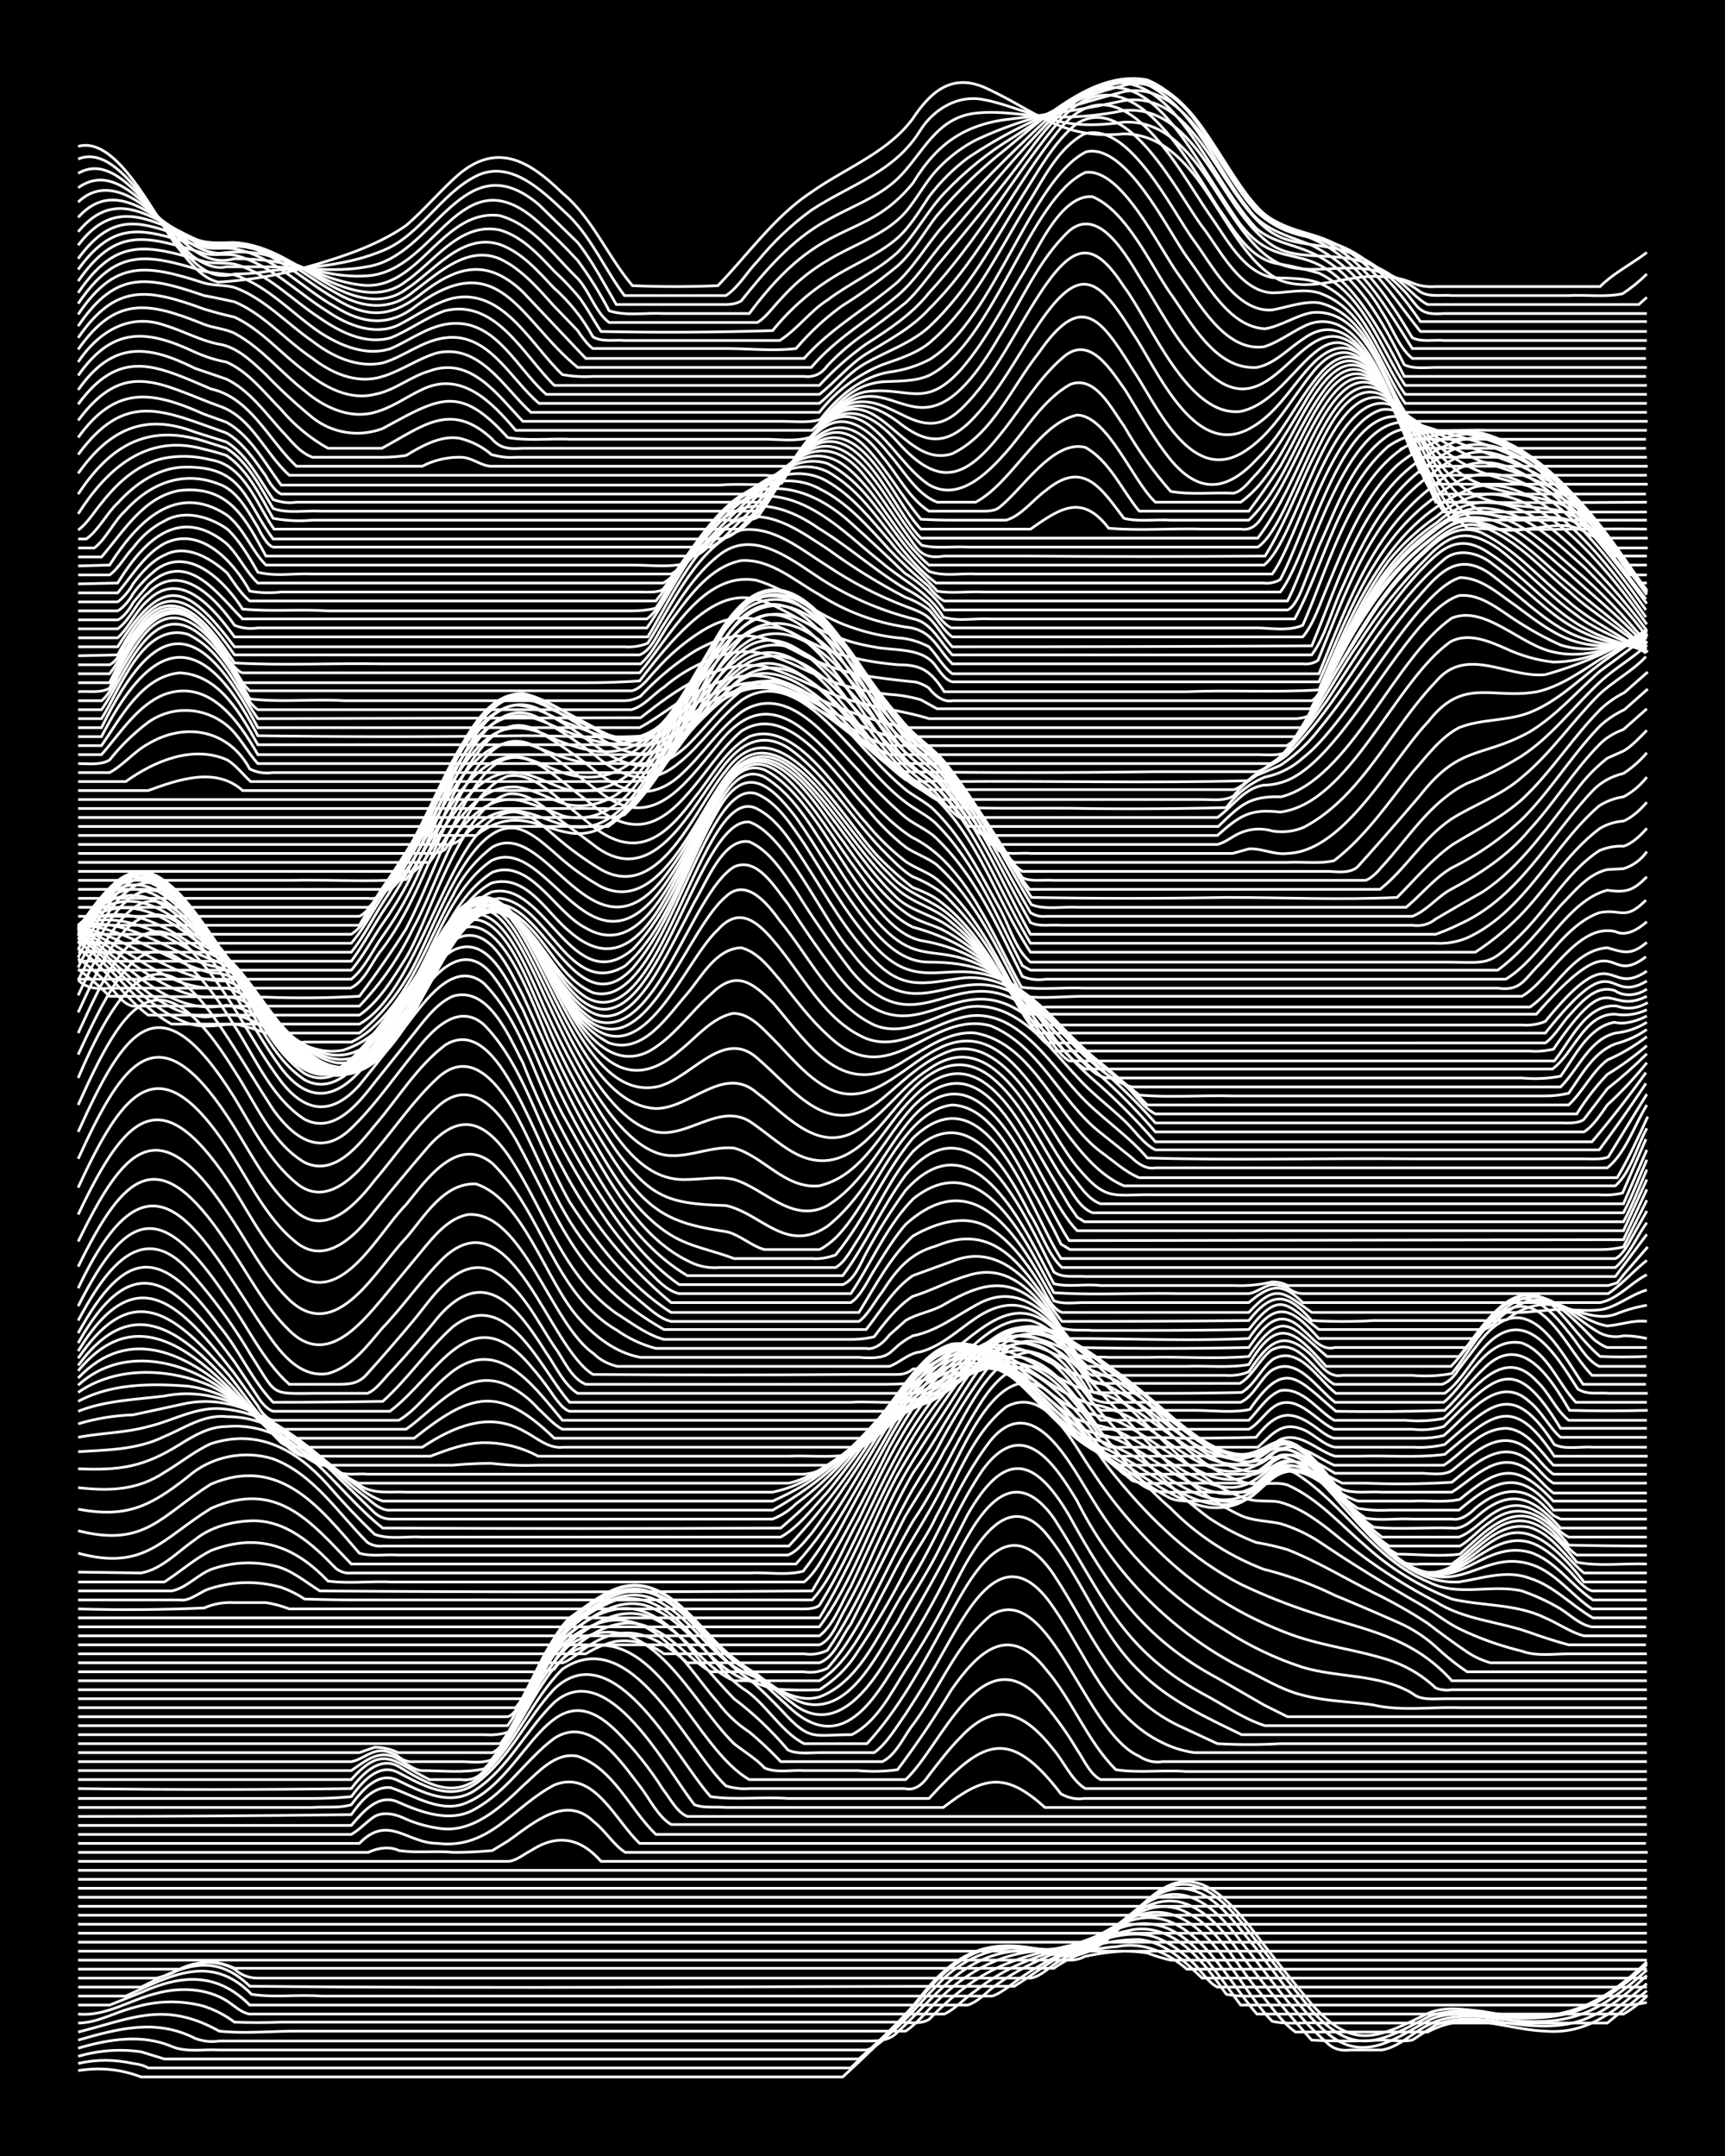 <svg xmlns="http://www.w3.org/2000/svg" id="a" width="1920" height="2400" viewBox="0 0 192 240"><defs><style>.b{fill:none;stroke:#fff;stroke-miterlimit:10;stroke-width:.3px}</style></defs><path d="M0 0h192v240H0z" style="stroke-width:0"/><path d="M8.7 230.5q3.6-.6 7 .7h78.1q3.6-3.3 7-6.8c2.6-3 5.3-6.9 9.5-7.5 2.7-.4 5.3.5 7.9.8 5.4.5 7.6-6 12.1-7.9 3.6-1.5 6.6 2 8.7 4.5q3.4 4.5 7 8.8c4.7 5.3 7.4 3.7 13 1 1.9-.8 4-.4 6-.2 8 1.5 12.5.2 18.3-5.4" class="b"/><path d="M8.7 229.7q3-.7 6.1 0 1 .1 1.7.5h78.2c2.6-2.6 5.5-5 7.8-8 4-5 7.6-6.6 14-5 6.6 1.9 8.5-5.1 13.8-7.2 3.7-1.2 6.6 2.4 8.7 5q3.4 4.4 7 8.8c4.7 5.2 7.5 3.6 13 .7 1.9-.8 4-.6 6-.4 8 1.2 12.4-.1 18.3-5.7" class="b"/><path d="M8.7 228.9q3.5-1 7-.5l2.6.8h77.3q3.2-2.7 6-5.8c2.8-3.5 6.5-7.2 11.3-6.7 2.3 0 4.7.8 7 .5 4.4-1 6.6-6.5 11.3-7 3.5 0 5.8 3.3 7.8 5.7 2.9 3.5 5.3 7.5 8.7 10.4 4 3.4 7.5.7 11.3-1.4 1.8-.9 4-.7 6-.6 8.2 1 12.2.1 18.3-5.6" class="b"/><path d="M8.7 228c3.4-1 7.1-1.6 10.4-.2 1.6.7 3.6.3 5.2.4h72.1c1-.2 2-1.2 2.6-1.8 2-1.6 3.6-3.7 5.3-5.4 2.6-2.9 6.4-4.6 10.4-4.1 2 .1 4.1.4 6-.2 2.4-.9 4.1-3 6.1-4.3 4.7-3.6 8.4-.2 11.3 3.7 3.1 3.8 5.9 8.1 9.6 11.3q1 1 2.6.8h3.5c1.9-.3 3.5-2 5.2-2.8 1.8-1 4-1 6-.9 8.5 1.2 11.8.7 18.3-5.2" class="b"/><path d="M8.7 227.1c4.5-1.3 8.7-2.4 13-.2q1.3.5 2.7.3h72c1.3 0 2.6 0 3.5-1 4-3.6 7-8.4 13-9 2.3-.3 4.7 0 7-.5 4-.9 6.8-5.8 11.3-5 3.5.8 5.7 4.3 7.8 7q3.3 4.3 7 8.4 3.8.2 7.8 0c1 0 2.4.2 3.4 0l2.6-1.7c2-.8 4.1-.7 6.1-.5 8.3 1.4 11.2.8 17.4-5" class="b"/><path d="M8.7 226.2c6-1.5 9.6-3.5 15.7-.1 2.8.3 5.8 0 8.6 0h67.8c1.5-1 2.8-2.8 4.3-4.1 2.4-2.2 5.4-4 8.7-4.6 2.3-.4 4.7-.4 7-1.2 3.4-1.2 6.4-5 10.4-3.7 4 1.5 6.1 5.7 8.6 8.8 1.4 1.6 2.7 3.7 4.4 4.9h14.7a10 10 0 0 1 5.2-1.2c2.7.2 5.3 1 7.9 1.1 4.8.4 7.9-2.4 11.3-5.3" class="b"/><path d="M8.7 225.2c2.1 0 4.1-1.2 6.1-1.7q3.9-1.2 7.8-.2 1.9.6 3.5 1.8 2.6.1 5.2 0h68.6c1.1 0 2.5.3 3.5-.3 5.5-5.6 9-6.8 16.5-8.4 2.1-.6 4-2 6-2.9 7.6-3.3 11.4 7.2 15.7 11.5 1.6.4 3.5.1 5.2.2h32.1l4.4-3.6" class="b"/><path d="M8.7 224.2c3.1.3 5.8-1.6 8.7-2.3 2.6-.7 5.5-.6 7.8.8.8.5 1.7 1.4 2.6 1.5h77.3c1.3-.6 2.4-1.9 3.5-2.6q2.4-1.9 5.2-3.1c3.4-1.5 7.2-2.2 10.4-4 7.6-4.1 11.6 5 15.7 9.7h40.8q1.4-.8 2.6-2" class="b"/><path d="M8.7 223.2h3.5l3.5-1.4c4.5-2 8.4-2.3 12.1 1.4h79.9c1-.3 1.9-1.2 2.6-1.8 3.9-3 8.5-4.6 13-6.2 7.4-3.7 11 3 14.8 8h42.6q1.3 0 2.6-.3" class="b"/><path d="M8.7 222.2H14c5-2.3 9.5-4.8 14-.2 2.5.4 5.2 0 7.8.2h74.6c.5-.1 1.4-.7 1.8-1q6.2-4.8 13.9-6.4c4.7-.7 8 3.8 10.4 7.2 2 .4 4.1.1 6 .2h40.9" class="b"/><path d="M8.7 221.2h7c4.4-2.2 8-4.1 12.1-.1 28.4.3 56.8 0 85.1 0 2.3-1.4 4.4-3.2 7-4.2s5.2-1.9 7.8-1.5c2 .4 3.8 1.8 5.2 3.2.8.8 1.6 2.1 2.6 2.6h47.8" class="b"/><path d="M8.7 220.2h8.7q1.4-.3 2.6-1c2-1 4.3-1 6.1 0q1.1 1 2.6 1h86c1.3-.2 2.3-1.5 3.4-2 2.6-1.6 5.8-2.3 8.7-2.3 2.9.3 5 2.4 7 4.3h49.5" class="b"/><path d="M8.7 219.2H20c1.1-.2 2.3-.8 3.5-.8q1.3.1 2.6.7h91.2q3.1-2.2 7-2.4c2.8-.6 5.6.6 7.8 2.5h51.2" class="b"/><path d="M8.7 218.2H119q1 0 1.7-.4 2.2-.5 4.4-.6 1.3 0 2.6.2 1.3.5 2.6.8h53M8.7 217.2h174.6M8.7 216.2h174.6M8.7 215.2h174.6M8.7 214.2h174.6M8.7 213.2h174.6M8.7 212.2h174.6M8.7 211.2h174.6M8.7 210.2h174.6M8.7 209.2h174.6M8.7 208.2h174.6M8.7 207.2h47.8c.9 0 1.8-.8 2.6-1.2q4.3-2.8 7.8 1.2h116.4" class="b"/><path d="M8.7 206.2H41c1-.5 2.4-.7 3.4-.2 2 .3 4.1 0 6.1.2q2.2 0 4.3-.2l1.8-1.1c2.8-2 6.4-5.2 9.5-2.1 1.3 1 2.2 2.6 3.5 3.4h113.8" class="b"/><path d="M8.7 205.2H40c3.2-3.3 5.3 0 8.7 0 5.8.7 8.4-4.1 13-6.5 4.4-1.8 6.8 4 9.5 6.5h112" class="b"/><path d="M8.7 204.2h30.4c.9-.5 1.8-1.5 2.6-2 1.1-.6 2.5-.2 3.5.3q1.6.7 3.5 1c3.8.7 7-2.3 9.5-4.7 1.7-1.5 3.6-3.8 6.1-3.3 4 1.4 5.8 5.9 8.7 8.7h110.3" class="b"/><path d="M8.7 203.2h30.4c1.3-1.5 3-3.6 5.2-2.6 2.7 1.2 6 2.4 8.7.7 3.4-1.9 5.6-5.5 8.7-7.8 4-2.6 7.4 2.6 9.5 5.3 1.1 1.4 2 3.4 3.5 4.3h108.6" class="b"/><path d="M8.7 202.2q15.2 0 30.4-.2c1-1.4 2.4-3.2 4.4-3 2.7.9 5.7 3 8.6 1.6 6.7-2.9 9.1-15.2 16.5-7.9q3 3 5.2 6.5c.8 1 1.5 2.5 2.7 3h106.8" class="b"/><path d="M8.7 201.2h26.1c1.4-.1 3 .1 4.3-.3 1.2-1.6 3-3.8 5.2-2.7 2.7 1.3 5.9 3 8.7 1 3.6-2.4 5.6-6.7 8.7-9.7 6-5.2 12.5 7.5 15.6 11.4 1 .4 2.4.2 3.5.3H105c4.5-3.5 6.9-4 11.3 0h66.9" class="b"/><path d="M8.7 200.2h26.1q2.2 0 4.3-.2c1.2-1.6 3-3.8 5.2-2.7 2.7 1.4 5.8 3.3 8.7 1.2 3.7-2.7 5.6-7.2 8.7-10.5 6.7-6.3 13.6 7.8 17.4 12 2.7.4 5.8 0 8.6.2h15.7c5.9-6.4 8.8-8.2 14.7-.5q1.3.7 2.6.5h62.6" class="b"/><path d="M8.7 199.1q15.2.2 30.4 0c1.2-1.6 3.1-3.6 5.2-2.5 3.3 2 6.3 3.9 9.6.8 3.5-3.3 5.3-8.2 8.7-11.6 7.7-5.2 13.7 8.7 18.2 13q1.3.4 2.6.3h17.3c1.2.3 2.1-.6 2.7-1.5 1-1.3 2.3-3 3.5-4.2 4-4.3 7.2-2.7 10.4 1.4 1.1 1.3 2 3.4 3.5 4.3h62.5" class="b"/><path d="M8.7 198.1h30.4c3.6-4.1 4.8-1.9 8.7 0h3.5q1.6.2 2.6-1c2.5-2.5 4.2-6 6-8.9 1.3-2 2.8-4.4 5.3-4.9 8.3-1.8 12.1 11.3 18.2 14.8q8.7 0 17.4 0c3.9-3.6 8.3-15.7 14.7-9.3q2.5 2.8 4.4 6c.7 1 1.4 2.7 2.6 3.3h60.8" class="b"/><path d="M8.7 197.1h30.4c1.6-1.1 3.2-2.5 5.2-1.3.8.4 1.7 1.2 2.6 1.3 2.3 0 4.7.3 7-.2 4-4 5.4-10 9.5-13.8 8.5-5.4 13.3 6.1 18.3 11 1 .8 2.5 1.7 3.4 2.7 1.3.6 3 .2 4.4.3h6q2.3.2 4.4-.1 3.3-4.4 6-8.9c3-4.3 6.4-7.5 10.5-2.3 3 3.5 4.6 8 7.8 11.2 2.6.4 5.3 0 7.8.2h51.3" class="b"/><path d="M8.7 196.1h30.4c1.2-.2 2.2-1.3 3.5-1.2.4 0 1.3.3 1.7.6q.8.7 1.8.6h5.2c1 0 2.4.2 3.4-.2 2.4-3.1 4.1-7 6.1-10.3a10 10 0 0 1 7-5.2c5.6-.7 8.9 5.5 12.1 9.1q1.5 2 3.5 3.3 1.8 1.5 3.5 3.3h11.3c1.5-.7 2.4-2.8 3.4-4.1 3-4 4.8-9 8.7-12.2 6.5-4 10.4 13 16.5 15.7q1.2.8 2.6.6h53.9" class="b"/><path d="M8.7 195.1H40l1.7-.6q1.4 0 2.6.6h10.5c1.2-.5 1.9-2.4 2.6-3.4 1.6-3 3-6.4 5.2-9.2 5.2-4.6 9.2-4.8 13.9.6q2.5 3.2 5.2 6 3.3 2.5 6 5.7c1 .5 2.4.3 3.5.3h6.1c1.4-1 2.5-2.9 3.5-4.3q2.3-3.5 4.3-7.1c3-5.3 6.9-12.6 12.2-4.7 3.6 5.2 6 12.1 12.1 15q1.6.8 3.5 1.1h50.4" class="b"/><path d="M8.7 194.1h47c2.7-3.6 4-8.4 6.9-12q2.6-2.7 6-4c6.4-1.4 9.6 6.6 14 9.8 2.6 1.6 4.2 4.8 6.9 6.2h7c3.5-3.8 6.1-8.6 8.6-13.2 2.8-5 6.8-13.6 12.2-5.6 4.1 6.2 6.6 13.3 13.9 16.8l4.3 2q3.5.2 7 0h40.8" class="b"/><path d="M8.7 193.1H54q1.4.1 2.6-.3c1.5-2.7 2.9-5.8 4.3-8.4q1.5-3.1 4.4-5c2.1-1.6 5-3.1 7.8-1.8 3.2 1.6 5.3 4.8 7.8 7.3q1.2 1.2 2.6 2.1 1.8 1.6 3.5 3.4c3.2 3.5 3.4 2.7 7.8 2.7 2.8-1.4 4.4-4.7 6-7.2q3-4.5 5.3-9.2c2-3.9 5.8-11.5 10.4-5.9 3.9 4.8 5.9 11 10.4 15.3 3.2 3.2 7.4 5.1 11.3 7h45.1" class="b"/><path d="M8.7 192.1h47.8c2.8-4 3.8-9.5 7.8-12.5 2.2-1.7 4.9-3.7 7.8-2.9 3.8 1.2 6 4.8 8.7 7.4q1.7 1.4 3.5 2.7l3.5 3.2c5 4.7 8.4.9 11.2-3.6q3.9-5.9 7-12.2c2.4-4.7 6.2-12.3 11.3-5.2 5.3 8.2 7.2 14.4 16.5 19.5 2.3 1.2 4.5 2.8 7 3.6h42.5" class="b"/><path d="M8.7 191.1h47.8c.8-.2 1.4-1.5 1.7-2.2l1.8-3.5c1-1.7 2-4 3.4-5.3 1.7-1.2 3.4-2.6 5.3-3.3 4.8-1.7 8.3 3.3 11.2 6.2q2 2 4.4 3.4 2 1.8 4.3 3.5c4.6 3.2 8.3-2.2 10.4-5.7q4.7-7.7 8.7-15.6c4-7 7.3-6.7 11.3.1 4.4 8 8.3 13.7 16.5 18.1l5.2 3 2.6 1.3h40" class="b"/><path d="M8.7 190.1h48.7c2-2.5 3-6.2 5.2-8.8 2.2-2.1 5.4-4.7 8.6-4.4 4.2.7 6.6 4.7 9.6 7.3q1.6 1.4 3.5 2.3c1.6 1 3.3 2.5 5.2 3.1 5.1 1.3 8.1-5.5 10.4-9 1.3-2.5 3-5 4.3-7.5 1.6-3.1 3.2-6.6 5.2-9.5 4.4-6 7.9-.8 10.5 3.5a42 42 0 0 0 19 18.9c2 1 4 2.2 6.1 2.7 2.6.7 5.3.7 7.9 1.1 3 .7 6.4.2 9.5.3h20.9" class="b"/><path d="M8.7 189.1h49.5c1.9-2.5 2.9-5.9 5.2-8 3-2.5 6.7-5 10.5-2.5 3.5 2.1 5.6 6.3 9.5 7.8 2.5 1.1 5 3.3 7.8 2.5 4.8-1.8 7-8 9.6-12 3.5-5.3 5.6-11.6 9.5-16.6 4.8-5.7 9 3 11.3 6.6q5.5 9.1 14.8 14.6 4 2.6 8.6 4.1c4 1.2 8.5.7 12.2 2.9.9.8 2.4.6 3.5.6h22.6" class="b"/><path d="M8.7 188.1h50.4c1.5-1.9 2.5-4.6 4.3-6.2 2.6-2.2 6.2-4.6 9.6-2.7 3.7 1.8 5.8 5.8 9.5 7.6L86 188q2.6.2 5.2.1 2.7-1.7 4.3-4.3 2.9-4.3 5.3-9c1-2 2.5-4 3.4-6 2.3-4.1 4-9.2 7.8-12.2 4.5-2.4 7.5 4.3 9.6 7.2q3 4.6 7 8.5 6.3 6.3 14.7 9.5c3.6 1.4 7.6 1.8 11.3 3a14 14 0 0 1 5.2 3.1c.4.2 1.3.3 1.7.2h21.8" class="b"/><path d="M8.7 187.1H60c1.3-1.1 2-3.1 3.4-4.3 3.7-3 7.2-4.7 11.3-1.4 2.4 1.7 4.2 4.5 7 5.7h9.5c3.6-2.2 5.8-7.5 7.8-11.1 1.8-3.7 4.3-7.2 6.1-10.9 2.1-3.6 5.9-14 11.3-10.4 3.3 2.6 5.2 6.6 7.8 9.7 3.9 4.8 8.5 9.2 14 12q3.8 1.8 7.8 3.1c6 2 11.1 2.6 15.6 7.6h21.7" class="b"/><path d="M8.7 186.1h50.4q1.4.1 2.6-.3c2.2-3 6.6-6.3 10.4-4.7 2.8 1 4.6 3.6 7 5h10.4q1.4.2 2.6-.4 1.5-1.7 2.6-3.5c2.6-4.1 4.5-8.8 7-13 2.6-3.8 4.5-8.3 7-12.3 2.8-4.7 6.1-7 10.3-2 3.6 4.5 7 9.3 11.3 13a29 29 0 0 0 10.4 6.8q4 1 7.9 2.9 3.4 1.4 7 3 2.3 1 4.2 2.7 1.7 1.6 3.5 2.8h20" class="b"/><path d="M8.7 185.1h53.9c.5-.1 1.3-.7 1.7-1 4.6-3.7 8-2.7 12.2 1h14.7c1.7-.6 2.5-3 3.5-4.3q3-5.9 6-11.9c1.4-2.4 3.2-5 4.4-7.4 2.2-3.5 5-10.7 9.6-11 4 .6 6 5 8.6 7.6 3.5 3.9 7.1 7.8 11.3 10.9q2.4 1.6 5.2 2.7 1.8.3 3.5.8c3.3 1.3 6.4 3.2 9.6 4.8q3.1 1.5 6 3.4 2.2 1.7 4.4 3.2 1.2.8 2.6 1.2h17.4" class="b"/><path d="M8.7 184.1h56.5q1.6-1 3.4-1.4 3-.3 5.3 1.4h15.6q1.4.2 2.6-.4c3.5-5.1 5.8-11.1 8.7-16.5 1-1.9 2.4-4 3.4-5.7q2.7-5.2 6.1-9.7c5.5-6.5 10 1.2 14 5.1 4.1 4.3 8.2 9.2 13.8 11.8 1.3.6 3 .6 4.4.9q2.3.7 4.3 2 5.5 3.7 11.3 7c1.4.8 2.9 2 4.3 2.7q3.3 1.6 7 2.5c1.6.6 3.5.3 5.2.3h8.7" class="b"/><path d="M8.7 183.1h82.5c1.3-.5 2-2.4 2.6-3.5 1.2-2.1 2.5-4.7 3.5-7 1.3-2.8 2.8-6 4.3-8.6q1.9-2.7 3.5-5.5c4-6.4 8-14.8 15.6-6.7q5.6 5.6 11.3 11c2 1.7 4.4 3.4 7 4.1 1 .3 2.4.1 3.4.3 3.4.9 6 3.6 8.7 5.6q4.1 3.1 8.7 5.5c3.1 2 7 2.2 10.4 3.4q2.2.8 4.4 1.4h8.6" class="b"/><path d="M8.7 182.1h82.5c1.6-1.2 2.5-3.8 3.5-5.5l4.3-9.2c2.1-4.5 5.2-8.7 7.9-13 5.8-8.7 9.2-8.3 16.4-1.3l7.9 7.4c2 1.8 4.3 3.6 7 4.4 1.6.7 3.5-.1 5.1.4 3.4 1.5 6 4.5 8.7 6.8q4.2 3.8 9.6 5.9c3.4.8 7.1.5 10.4 2.1 1.4.6 2.8 1.6 4.3 2h7" class="b"/><path d="M8.7 181.1h82.5c3.7-5 5.7-11.4 8.7-16.9q3.5-6.1 7.8-11.8c6-8 10.2-4.6 16.5.7 4.4 3.4 9.2 9.8 14.8 10.7q1.3 0 2.6-.4 1.4 0 2.6.6c5.4 3.4 8.7 9.6 14.8 12.1 3.2 1.7 7 .2 10.4 1q2.3.8 4.3 2c1.1.7 2.2 1.8 3.5 2h6" class="b"/><path d="M8.7 180.1h82.5c5-8.1 7.8-17.7 14-25.1 2-2.8 4.3-6 7.7-7 4.8-1.5 12.2 5.4 15.7 8.4 14.7 13.8 10.3-1.3 20.8 11.2 3.4 3.7 7.4 8.8 13 8.5 2.6-.4 5.3-1.4 7.9-.4 2.6.8 4.6 3 7 4.4h6" class="b"/><path d="M8.7 179.1q7 .2 14-.1 1.6-.7 3.4-.6h3.5q1.3.2 2.6.7h56.4c.8 0 2 .1 2.6-.4 5-8 7.7-17.4 14-24.6 2-2.5 4.4-5.3 7.8-5.9 2.8-.4 5.4 1 7.8 2.4 3.5 1.7 6.5 4.5 9.5 7 12.7 11 9.1-3.5 19.1 9.3q2.8 3.6 6.1 6.5c7 5.5 9.4-1.6 15.6 1 2.4 1.1 4 3.3 6.1 4.7h6.1" class="b"/><path d="M8.7 178.1H20c1.2.2 2.3-1 3.5-1.3q3.9-1.2 7.8-.1 1.4.5 2.6 1.3 3 .1 6 .1h50.5c2.2-2.4 3.5-6 5.2-9 3-6.2 6-12.8 11.3-17.6 3.8-3.5 7.7-3.5 12.1-1q2.7 1.1 5.2 2.5 3.2 2.2 6.1 4.7c13.2 11.2 8.8-5.4 20 10 1.7 2.2 3.7 4.7 6 6.3 6 4 8.5-2.7 14-1.2 2.8.9 4.6 3.7 7 5.3h6" class="b"/><path d="M8.7 177.1h10.4c1.6-.3 2.9-1.8 4.4-2.4q3.4-1.2 7-.4c1.9.4 3.5 1.8 5.1 2.8q27.4.2 54.8 0 4.6-7.8 8.6-16c2.5-4.5 5.5-9.4 10.5-11.4 2.5-1 5.4-.2 7.8 1q3.4 1.5 7 3 3.5 2.4 6.9 5.1c11.8 9.2 8.5-6 18.2 7.6 2 2.7 4.1 5.7 7 7.6 1.5 1 3.5 1.5 5.2.9 2.8-1.2 5.4-4.2 8.7-3.2 1.6.5 3.1 1.9 4.3 3.1.7.7 1.6 2 2.6 2.3h6" class="b"/><path d="M8.7 176.1h9.6c1.7-1.1 3.4-2.6 5.2-3.5 5.2-2 9.3-.5 13 3.4 2.3.3 4.7 0 7 .1h46c1.5-1.2 2.4-3.4 3.5-5l6-11c4-7 8.8-13.5 17.4-8.7a40 40 0 0 0 7 2.9q3.2 1.7 6 3.9c14.7 11.9 9.4-7 20.9 9.4 1.7 2.3 3.6 4.9 6 6.5 8.6 5 9.6-11.6 20 2h7" class="b"/><path d="m8.7 175 7 .1c2.3-.4 4.1-2.4 6-3.7 1.7-1.4 4-2 6.1-2.1 4-.2 7 2.6 9.6 5.3q.8.6 1.7.5h44.3c2-.1 4.2.3 6-.2 3.4-4.4 6-9.4 8.8-14.2 2.8-5 7-12.8 13.9-10.3 2.7 1 5.1 2.8 7.8 4q1.7.6 3.5 1 2.3 1 4.3 2.5c2.2 1.5 4.5 3.4 7 4.5 8.2 3.2 6-8 14.7 4.2 1.8 2.4 3.7 5 6 7 7 5 8.9-4.7 14.8-3.6 2.7.8 4.1 3.5 6.1 5.1h7" class="b"/><path d="M8.7 172.9c7.4 2 9.3-1.6 14.8-5 7.3-3.2 11 1.4 15.6 6.2h49.5c4.2-4.6 7.1-10.4 10.4-15.7 3-4.8 6.6-10.9 13-7.4 2.8 1.3 5.1 3.5 7.9 4.7q1.2.6 2.6.8 1.8.5 3.5 1.4c4.4 2.3 9.6 8.6 14.7 4.6 3.3-3.5 6.7 2 8.7 4.3 1.8 2.3 3.7 5 6 6.7.7.6 1.9.7 2.7.6h3.5c1.5-1 2.9-2.5 4.3-3.5 4-3.2 7.1.1 9.6 3.3 2.5.5 5.2.1 7.8.2" class="b"/><path d="M8.7 170.4c7.5 1.9 9.2-1.7 14.8-5.2 7.6-3.2 12 2.5 16.5 7.7 1.3.4 3 .1 4.3.2h43.4c1.1-.4 2-1.7 2.7-2.5q4.1-5.6 7.8-11.6c2.3-3.3 4.3-8.3 8.7-9.2 4.9-.3 8.1 4.5 12.1 6.7 1.8 1.1 4.2 1 6 2 3.1 1.6 5.7 3.9 8.8 5.4 1.8.9 4.2 1.2 6 0 .9-.5 1.8-1.5 2.7-1.9 1.6-.4 3.2 1 4.3 2 3 3 5.1 7 8.7 9 2.3 0 4.7.3 7 0 2.6-2.3 5.9-6.1 9.5-3.2 1.2.8 2.2 2.4 3.5 3.3h7.8" class="b"/><path d="M8.7 168c5.4 1 8-.3 12.2-3.6 2.6-2.3 6.3-3 9.5-2 4.5 1.7 7.2 6 10.5 9.3q.8.5 1.7.4h45.2q5.3-5.7 9.5-12.4l4.3-6.5c1.8-2.6 4.7-4.6 7.9-3 3.6 1.7 6.2 5 9.5 7.3 1.8 1.2 4.2 1.1 6 2.1 2.8 1.4 5.2 3.4 8 4.8 8.5 4.5 7.5-5.7 13.8 0 2.7 2.4 4.8 5.7 7.8 7.7h7.9c1.2-.7 2.3-2 3.4-2.7 3.5-2.7 6.5-.3 8.7 2.6q4.4.1 8.7.1" class="b"/><path d="M8.7 165.6c3.5.4 6.6.3 9.6-1.7 1.7-1 3.4-2.4 5.2-3.2 5.3-1.7 9.5.7 13 4.6q2.5 2.9 5.2 5.5c1.6.6 3.6.2 5.2.3h40c2-1.1 3.6-3.3 5.2-5q3.7-4.6 7-9.5c1.9-2.5 3.6-6.1 6.9-7 5-.6 8.6 5.4 12.2 8q1.2 1 2.6 1.6 1.2.4 2.6.7c2.1.7 4.1 2.1 6 3.3 2.8 1.8 6.3 4.1 9.6 2.6 1.6-.6 2.6-2.6 4.3-2.7 2.1 0 3.8 1.8 5.3 3.2q2.4 2.6 5.2 4.8h8.6c1.6-.6 2.8-2.2 4.4-3q2.2-1.1 4.3.2c1.3.6 2.2 2.2 3.5 2.8h8.7" class="b"/><path d="M8.7 163.5c4.7.2 7.3-.2 11.3-2.7 1.6-1 3.3-2 5.2-2 8-.7 11.9 7 17.4 11.3q22.2.1 44.3 0 6.5-5.5 11.3-12.6c4-5.3 7-11.4 13.9-5.2 2.9 2.5 5.2 5.8 8.6 7.6q3.3.8 6.1 2.6c3.6 2.1 7.8 6 12.2 3.8 1.5-.7 2.6-2.6 4.3-2.8 3.7.1 6.6 4.6 9.6 6.5 2.8.3 5.8 0 8.7.1 1.3.2 2.4-1 3.4-1.8 3.6-2.8 6-1.2 8.7 1.8h9.6" class="b"/><path d="M8.7 161.6c3.2-.2 6.6-.2 9.6-1.7 2.2-.9 4.4-2.5 7-2.2 5.3 0 9.4 3.8 13 7.4l3.4 3.3q.8.7 1.8.7H86q1.5-.6 2.6-1.7c4.1-3 7.4-7 10.5-11.1 4.4-6 7.4-9.2 13.9-3 2.2 2.2 4.3 4.8 6.9 6.6q1.7.9 3.5 1.5 2.2 1.1 4.3 2.5c3.3 2.1 7.4 5 11.3 2.8 1.5-.8 2.6-2.7 4.3-3 3.5 0 6 3.5 8.7 5.3 1.7.3 3.5 0 5.2.1h4.4c1 .2 2-.6 2.6-1.2 2.5-2.1 5.3-2.8 7.8-.1l.9.9.8.4h9.6" class="b"/><path d="M8.7 160c2.6-.5 5.3-.5 7.8-1.2 2.6-.6 5.1-2.1 7.9-2 5.1.3 9.4 3.5 13 7q1.6 1.6 3.5 3c.7.6 1.6 1.4 2.6 1.3H86a39 39 0 0 0 13-11.7c3-3.7 6.2-8.3 11.3-5 4 2.6 6.5 6.8 10.4 9.3q3.3 1.3 6.1 3.4c2.4 1.5 5 3.3 7.8 3.7 5.5.5 6.1-4.4 9.6-4 1.6.2 3 1.3 4.3 2.2l2.6 1.9q1.8.3 3.5.2h7.8c4-3.4 6.8-4.7 10.5 0h10.4" class="b"/><path d="M8.7 158.5q3-.9 6.1-1l6-1.3c7.7-1.4 13.6 5.3 19.2 9.4q1.2 1 2.6 1.5H86q1.8-.8 3.5-1.8c4.5-2.7 7.8-6.9 11.3-10.7 4.9-6 9-4.3 13.9.6 2.4 2.3 4.7 5.2 7.8 6.6 2.7 1.5 5.1 3.6 7.8 5 1.3.5 3 .2 4.4.3 1.4-.1 3 .3 4.3-.3 1.5-1 2.6-2.8 4.3-3.2 3.1-.3 5.2 2.8 7.9 3.5h6c1.7-.1 3.6.2 5.3-.2 4.3-3.6 6.3-4.2 10.4.2h10.4" class="b"/><path d="M8.7 157.1c3-1.2 6.4-1.3 9.6-1.7 8.7-1.7 15 5.8 21.7 9.9 1.5 1.1 3.5.7 5.2.8H86c4.9-1 8.8-4.8 12.2-8.4 3.9-4.3 7.8-9.2 13.9-4.8 2.8 2 5.2 5 7.8 7.2 1.3 1.1 3 2 4.3 3 4.3 3.3 3.3 3 8.7 3h6c2.1-.6 2.8-3.2 5.3-2.9 2 .3 3.6 1.6 5.2 2.6 1.3.5 3 .2 4.4.3h7.8c2.3-1.4 4.8-4.4 7.8-2.9 1.3.6 2.3 2.1 3.5 3h10.4" class="b"/><path d="M8.7 156c3.7-2 8.1-2 12.2-1.7 7.4 1 12.5 7.8 19 10.8h47.9q1.3-.3 2.6-1a32 32 0 0 0 8.6-7c2-2 4.2-4.3 7-5.1 5.4-1.5 9.5 3.7 13 7 2.1 2 4.7 3.8 7 5.8 1.6.6 3.5.2 5.2.3h8.7c2.6-2.3 3.5-3.3 7-1.4q1.2.8 2.5 1.4h2.6q4.9.2 9.6-.1c2.5-2 5.6-5 8.7-2.3.8.6 1.6 1.8 2.6 2.4h10.4" class="b"/><path d="M8.7 155c4.3-3 10.2-2.7 14.8-.7 5 2.5 8.8 7 13.9 9.5 1 .5 2.4.2 3.5.3h48.6c3.8-.2 8.4-5.8 11.3-8.2 5.5-5 10.2-5.2 15.6 0q4.2 4.3 8.7 8.2H139c1 .2 2-.6 2.6-1.3q.8-.6 1.7-.8c2-.2 3.7 1.1 5.3 2h9.5c1.1 0 2.5.3 3.5-.3 2.5-2 5.5-5 8.7-2.2.8.7 1.7 2 2.6 2.6h10.4" class="b"/><path d="M8.7 154.2c4.6-4.2 11-3 15.7.2 3.9 2.6 7 6.6 11.2 8.7h14.8q2.2-.2 4.3-.2 2.6.3 5.2.2H92c1.4-.2 2.5-1.3 3.5-2.1l5.3-4.7c11.4-9.2 15.2-.6 23.4 6.8h15.6a4 4 0 0 0 1.8-1.2q1.2-1 2.6-.8c1.5.3 2.9 1.4 4.3 2h12.2c2.2-1.4 4-4.1 7-4.1 2.3.2 3.7 2.5 5.2 4.1h10.4" class="b"/><path d="M8.7 153.4c5.7-6 12.2-2.7 17.4 2q2.5 2.6 5.2 5c.7.6 1.6 1.6 2.6 1.7h14c1.9-.7 3.9-1.5 6-1.5q3.2 0 6 1.5h27.9c2.2-.1 4.6.2 7-.2 3-2.4 5.8-5.6 9.5-7.4 9-6 13.4 1.3 19 7.6H140c.9-.4 1.7-1.5 2.6-1.9 2.2-.8 4 1.3 6 1.9h2.7c3.1-.1 6.4.2 9.5-.2 5.3-4.4 7.5-6.9 12.2.2h10.4" class="b"/><path d="M8.7 152.6c8.2-10 16.6 2 22.6 8q.8.6 1.7.5H47c3.5-2.3 7.4-4 11.3-1.8 1.4.7 2.7 2 4.4 1.8h33c1-.2 1.8-1.3 2.6-1.9q1.6-1.6 3.4-2.8c4-1.9 8.4-6 13-3.6 2.5 1.3 4.4 3.5 6.2 5.6.7.8 1.5 2.2 2.6 2.7h16.5c1.7-1.5 2.7-3 5.2-1.9 1.1.5 2.2 1.7 3.4 1.9h8.7q1.8.1 3.5-.3c5.2-4.5 7.5-7.3 12.2 0 1.2.6 2.9.2 4.3.3h6" class="b"/><path d="M8.7 152c6.3-8.6 11.9-3.4 17.4 2.6l3.5 4.1c.3.5 1.1 1.3 1.7 1.4h14.8c6.3-5 9.4-6 15.6 0h35.6l3.5-2.9c1.7-1 3.6-1.7 5.2-3 7.9-5.8 11.8-.7 16.5 5.7 2.8.3 5.8 0 8.7.2q4.3 0 8.6-.1c1.9-2.4 3.4-3.3 6.1-1.5.8.5 1.7 1.4 2.6 1.6h9.6q1.4 0 2.6-.3c2.6-2.2 6-7 9.5-3.8 1.4 1.1 2.3 3 3.5 4h9.6" class="b"/><path d="M8.7 151.2c5.6-8.2 10-5.7 15.7.7 2.1 2.1 3.7 5.1 6 7.2h14.8c3.3-2.3 6.7-7 11.3-4.9q2 1 3.4 2.6c.8.7 1.7 1.8 2.7 2.3H98c1.3-.5 2.4-1.7 3.5-2.3 3-1 5.2-3.3 7.9-4.7 6-3.6 9.9 2.8 13 7H139c1.8-1 2.6-3.7 5.2-2.8 1.6.6 2.8 2.1 4.3 2.8h8.7q1.8.2 3.5-.3c5.9-5.9 7.9-8.2 13 .2h9.6" class="b"/><path d="M8.7 150.4c6.6-10.8 11.6-4.9 17.4 2.5l2.6 3.6c.3.6 1 1.5 1.7 1.6h14c2-1.2 3.4-3.3 5.2-4.8 5.5-5 9.5.6 13 4.8h34.7q1.4 0 2.6-.3 1.7-1.2 3.5-1.7c2.8-1.4 5-4 7.8-5.3 5.5-2.3 8.3 4 11.3 7.3H139c1-1 2-2.7 3.5-3.3 2.5-.4 4.1 2.2 6 3.3h7.9q2.2.2 4.3-.2c3-2.6 6.4-8.5 10.4-4.1 1.3 1.2 2.1 3.2 3.5 4.3h8.7" class="b"/><path d="M8.7 149.5c6.6-11.7 11.4-6 17.4 2.1l2.6 3.9c.3.5 1 1.4 1.7 1.6h13c5.3-4 9-13 15.7-5q1.4 1.6 2.6 3.4c.4.5 1 1.4 1.7 1.6H100l1.8-.6q1.4-.3 2.6-1c3.8-2.6 8.2-8.7 13-4.6 1.3 1 2.6 2.7 3.5 4.1.2.6 1.1 1.8 1.7 2H133c2 0 4.2.3 6.1-.1 4-5.8 5.3-3.4 9.6.2q6 .1 12.1-.1c1.5-1.4 2.9-3.3 4.4-4.7 4.2-4.2 7.5 1.3 9.5 4.7q4.4.1 8.7 0" class="b"/><path d="M8.7 148.4c5.4-9.8 9.3-9.5 15.7-.8 2.2 2.6 3.6 6 6 8.5q6.1 0 12.2-.1c2.8-2.5 5-5.8 7.8-8.3 6-4.7 9.8 4.8 13 8.4h31.3c3.2-.2 6.7.6 9.6-1.2 2-1.4 4-3.5 6-5 5.1-3.7 9 1.6 11.3 5.8q1.2.6 2.6.4h13.9c1.5-.7 2.2-2.7 3.5-3.6 2.8-1.6 5 2.1 7 3.6h12.1c2.7-2.2 4.7-7.4 8.7-6.6 2.9 1.1 4 4.5 6 6.6h7.9" class="b"/><path d="M8.7 147c2.6-4.8 6.7-11.6 12.2-5.7a59 59 0 0 1 7 9.5c3.1 4.8 2 4.3 7.8 4.3h5.2c1-.4 1.8-1.6 2.6-2.4q2.7-2.9 5.2-6c5.3-6.2 9-1 12.1 3.9 1 1.4 2 3.6 3.5 4.5H100q2.3.2 4.4-1c2.1-1.4 4-3.5 6-5 5.2-3.9 9 1.7 11.3 5.9q8.3.2 16.5 0c1.4-.8 2.2-2.7 3.5-3.7 2.9-1.6 5 2.3 7 3.8h12.1c1.7-1.2 2.9-3.5 4.3-5 4.6-5.2 8 .6 10.5 4.5 1 .7 2.3.4 3.4.5h4.4" class="b"/><path d="M8.7 145.4c5.7-11.3 9.5-11.4 16.5-1 2.3 3.1 4 7 7 9.7h5.2c1.4 0 2.5 0 3.5-1.2q2.7-3 5.2-6c2-2.4 4.8-7 8.6-5.5 3.3 1.8 5 5.5 7 8.5 1 1.3 1.8 3.5 3.5 4.2h32.1c3.3 0 6.2.1 8.7-2.3 2.5-2 5.1-5.3 8.7-4.8 3.3 1 5 4.5 7 7H138c1.4-.8 2.2-2.7 3.5-3.7 3-1.6 4.8 2.5 7 3.8h12c.7-.2 1.5-1 1.8-1.6l2.6-3.4c5-6.1 8.5.8 11.3 5h7" class="b"/><path d="M8.7 143.4c8-16.9 13-7.2 20 3.5 1.8 2.6 4.1 6.6 7.8 6 2.6-.7 4.4-3.1 6-5 2.5-2.6 4.5-5.6 7-8C57 133.2 61 149.9 66 153q14.4.1 28.7 0h5.2q1 0 1.7-.6 1.5-.1 2.7-.8c4-2.5 8.2-8.3 13-3.7.9.8 2 2.2 2.6 3.2.3.6 1 1.8 1.7 2h14.8q1.4.1 2.6-.4c2.1-3.1 3.7-5 7-1.8 1 1 1.8 2.5 3.4 2.2h7.8q2.2.2 4.4-.2c2.5-3 5.8-10.3 10.4-6.3 2 1.8 3.3 4.5 5.2 6.5h6.1" class="b"/><path d="M8.7 141c5.2-10.6 9-14 16.5-2.7 2.3 3.2 4.1 7 7 9.8 4 4 7.7-.4 10.4-3.6l4.3-5.2c1.4-1.7 3-3.7 5.2-4.1 6.1-.4 9.2 12.2 14 15.5q1 1 2.6 1.4H99c1.1-.4 2.2-1.5 3.4-1.6 2.3-.6 4.2-2.4 6.1-3.7 5.8-4 9 .7 12.2 5.3H132c2.2-.1 4.7.2 7-.2 3.2-5.4 5-3.9 8.6.2h13.9c4.5-4.7 6.8-12 13-3.9 1.1 1.2 2 3.2 3.5 3.9h5.2" class="b"/><path d="M8.7 138.2c5-10.2 8.8-15 16.5-3.4 2.3 3.3 4.1 7.1 7 9.9 5.3 5 9.7-3.5 13-6.9 2-2.3 4.2-6.2 7.8-6 5.2 1.7 7.8 10.8 11.3 14.8 1.8 2.1 4.2 4 7 4.5h24.3c4.2.3 2.9-.8 6-2.4 2.6-.5 4.8-2.2 7-3.4 5.1-3 8.8 1.5 11.3 5.5 1 .4 2.4.2 3.5.3h4.3c3.8-.1 7.6.2 11.3-.1 3.7-5.5 4.7-3.4 8.7 0h14.7c2.5-3 6-9.6 10.5-5.6 1.8 1.7 3.3 4 5.2 5.6q2.5.1 5.2 0" class="b"/><path d="M8.7 135.2c5.5-11.6 9.4-15.2 17.4-2.7 2 3.2 3.9 7 7 9.4 5 3.5 9-4.7 12.1-7.8 2.2-2.7 5.7-7.8 9.6-4.6 5.6 5.4 6.8 14.5 13.9 18.6q2 1.4 4.3 2h23.4c1 .2 2-.7 2.6-1.5l1.8-1.6c1.3-.8 3-1 4.3-1.8 4.3-2.5 7.6-3.3 11.3.8 1.2 1.2 2 3.2 3.5 4q9.5.2 19.1 0c1.7-2.4 3.3-4.6 6-2 1.1.9 2 2.4 3.6 2h14.7c5.4-7.5 7.5-7.8 14-1 .3.3 1.2.9 1.6 1h4.4" class="b"/><path d="M8.7 132.2C14 120.7 18 116 26.1 129c2 3.2 3.9 7 7 9.4 3.3 2.5 6.6-1 8.6-3.6q3-3.7 6.1-7.3c3.3-3.6 6-2.8 8.7 1 4 5.8 6 13.4 12.1 17.7 1.6 1 3.4 2.4 5.3 2.9h20.8q1.4 0 2.6-.3c1.2-1.6 2.6-3.4 4.3-4.5 2-.6 4-1.7 6.1-2.3 5.4-1.8 8.5 3.5 11.3 7 6.6 0 13.3.3 20 0 3-4.4 4.7-3.5 7.8 0h17.4c2.1-2.4 5-6 8.6-4.1 1.9.9 3.5 2.5 5.3 3.5a4 4 0 0 0 2.6.3q1.3 0 2.6.3" class="b"/><path d="M8.7 129c5.2-11.4 9.1-16.8 17.4-3.5 2 3.2 3.9 7 7 9.5 3.3 2.6 6.6-1 8.6-3.6 2.3-2.7 4.4-5.8 7-8.2 3.7-3.4 6.8.4 8.7 3.6 5 9.2 6.7 15.6 16.5 21.2h22.5c1.6-2 3-4.5 5.2-6l4.4-1.6c5.6-2.3 9.6 3.2 12.1 7.4 1 .4 2.4.2 3.5.3h5.2q6.1 0 12.2-.1c3.5-4.5 4.2-2.8 7.8 0H165c.6 0 1.4-.7 1.8-1.2q1.5-1.4 3.4-2c3.3-.7 5.7 2.3 8.7 2.8 1.4-.1 3-.7 4.4-.5" class="b"/><path d="M8.7 126c5.2-11.5 9-17.3 17.4-3.8 2 3.3 3.9 7.1 7 9.6 3.3 2.6 6.6-1 8.6-3.6 2.3-2.7 4.4-5.8 7-8.2 3.8-3.5 6.9.9 8.7 4 2.6 4.8 4.4 10.2 7.8 14.5q2.6 3.5 6 6.3c1 .8 2.2 2 3.5 2.3h20.9c1-.7 1.8-2.3 2.6-3.3 1.6-2.5 3.1-4.3 6-5.1 7.3-3.1 10.3 3.7 14 8.4q10.4 0 20.8-.1c2.6-3.3 4.3-3.1 7 0q3.4.2 6.9 0H165q1.4.1 2.7-.1 2-1.6 4.3-1.7c2.6 0 5.2 2 7.8 1.1q1.7-.7 3.5-1" class="b"/><path d="M8.7 123c5.2-11.6 9-17.4 17.4-3.8 2.3 3.5 4.1 8 7.8 10.2 3.3 1.6 6-1.9 7.8-4.1 2.6-3 4.7-6.6 7.9-9 3.6-2.2 6.3 2.5 7.8 5.2 2.1 3.9 3.8 8.4 6 12.3 3 4.6 6.6 9.3 11.3 12.3h20.9c1.8-2.9 3.5-6.2 6-8.5 2.6-1.5 6-2.6 8.7-.8 2.2 1.4 3.9 3.7 5.3 5.9.7 1 1.3 2.9 2.6 3.4H139c3-3.3 3.8-2.3 7 0h23.4l3.5-.3c1.7-.1 3.5.2 5.2 0s3.4-1.7 5.2-2.2" class="b"/><path d="M8.7 120c8.9-21 13.3-9.4 21.7 3.5 2.3 3.2 5.3 5.4 8.7 2.1 2.6-2.5 4.7-5.6 7-8.4 1.8-2.3 4.8-5.8 7.8-3.1 4.2 4.3 5.8 10.7 8.7 15.9a49 49 0 0 0 12.1 15h20c1.1-.7 1.9-2.5 2.6-3.6 1-1.6 2.2-3.6 3.5-5.1 8-7.2 12.9 2 16.5 8.5 1 .4 2.3.2 3.4.2H139c2.4-2 3.7-2.3 6 0h33.1c2-.4 3.4-2.2 5.2-3.1" class="b"/><path d="M8.7 117.4c5.5-12 9-16.9 17.4-3.2 2.3 3.5 4.1 8 7.8 10.4 3.3 1.7 6-1.8 7.8-4.1l4.4-5.5c1.2-1.5 2.5-3.3 4.3-4.1 4-1.2 6.3 4.6 7.8 7.4a88 88 0 0 0 9.6 18q2 2.7 4.3 5.1c1 1 2.1 2.3 3.5 2.6h19.1c2.3-3.4 4-7.6 7-10.6 7.7-6 12.5 4.9 15.6 10.5 4.6.3 9.3 0 13.9.1h7.8c.8-.1 1.8-.9 2.6-1q.9 0 1.8.4.7.6 1.7.6H179c1.5-1 2.9-2.6 4.3-3.7" class="b"/><path d="M8.7 115c2.4-5 6.7-16.4 13-8.7 3.9 4.2 6.2 9.6 9.6 14.1q4.2 5.4 8.7.4 3-3.7 6-7.7c1.8-2.3 4.8-6.2 7.9-3.6 3.9 4 5.4 9.7 7.8 14.6q2.3 4.7 5.2 9.1c2.4 3.7 5.1 7.3 8.7 9.8h18.2c1.3-.5 2-2.4 2.6-3.5q2-3.7 4.4-7c7.7-8.5 13.3 4.4 16.5 10.4 1.6.4 3.5 0 5.2.2h14.8q2.2.1 4.3-.4 1 0 1.7.4H179l1-.3.8-1 2.6-3" class="b"/><path d="M8.7 112.7c2.1-4.4 6.2-15.2 12.2-9 4.3 4.4 6.8 10.3 10.4 15.2q4.1 5.4 8.7.4 3-3.7 6-7.6c2.1-3 5.4-7.2 8.7-3.3C58.3 113 60 119 62.6 124c3.7 6.5 7.2 14 13.9 18h17.3c2.6-3.5 4.4-7.7 7-11.2 7.7-9.1 13.4 4.9 16.5 10.8 1 .7 2.3.4 3.5.5h59l3.5-4.7" class="b"/><path d="M8.7 110.8c6.2-13.5 9.4-14 17.4-1.3 2.4 3.6 4.1 8.2 7.8 10.7 3.3 1.8 6-1.7 7.8-4l4.4-5.6c1.2-1.7 2.5-3.7 4.3-4.8 4-2 6.3 3.9 7.8 6.6 2.4 5.4 4.7 11.1 7.9 16.1 2.8 4.8 6 10 11.2 12.2q1.3.5 2.7.4h13c1.1-.6 1.9-2.3 2.6-3.3 2-3.2 3.6-6.8 6-9.6 6-5.9 10.5 2 13 6.9 1.2 1.8 2 4.5 3.6 6h61.6c1.5-1.3 2.4-3.5 3.5-5" class="b"/><path d="M8.7 109.1c1.9-3.5 5.2-12.7 10.4-9.2 2.5 2 4.2 4.9 6.1 7.4 2.8 4 4.6 9.3 8.7 12.2 3.2 1.8 6-1.7 7.8-4l4.4-5.7c1.2-1.7 2.5-3.8 4.3-5.1 4-2.4 6.3 3.3 7.8 6.1 2.5 5.4 4.7 11 7.8 16.1 2.3 4 4.8 8.2 8.7 10.6 2.1 1.3 4.7 1.7 7 2.6h8.7q1.2.1 2.6-.4c3.3-4 5.3-9 8.6-13 8.3-8 13 8.1 16.5 13.4h61.7c.7-.3 1.4-1.5 1.7-2.1l1.8-3.2" class="b"/><path d="M8.7 107.7c6.1-12.7 9-12.2 16.5-.9 3.4 4.5 7.9 18.2 14.8 10.4q3.2-3.8 6-7.8c1.5-2.1 3-4.8 5.3-6 5-2.1 8.6 10.4 10.4 13.8q3.3 7.2 7.8 13.7c3.4 4.5 6 5.4 11.3 6.2 1.5.3 2.8 1.6 4.3 2h6.1c.5-.2 1.4-.9 1.8-1.3 4.1-4 7.3-14.2 13-14.8 4.7.2 7.4 7 9.5 10.5l1.8 3.4.8 1.6 1 .6h59q1.4 0 2.6-.3l2.6-5.2" class="b"/><path d="M8.7 106.6c5.6-11.4 8.6-12 15.7-1.2 3.5 3.8 8 18.7 14.7 12.5 2.2-2.2 4.2-5 6-7.4 1.5-2 2.8-4.4 4.4-6.3 5.7-6.4 9.3 5.7 11.3 9.6a88 88 0 0 0 7.8 14.3c3.9 5.3 5.9 5.9 12.2 6.1 4 .9 6.7 5.4 11.3 2.3 3.8-3 5.8-7.5 8.7-11.2 8.6-11 14.2 6.8 18.2 12.8l61.7-.1 2.6-5.6" class="b"/><path d="M8.7 105.7c5-10.1 8.3-11.7 14.8-1.5 1.9 2.5 3.7 5.5 5.2 8.2 2 3.1 5.2 9.2 9.5 6.2 1.7-1.2 3.1-3.1 4.4-4.8 2.3-2.6 4.1-5.8 6-8.7 5.4-8.1 9 .4 11.3 5.5q3 7 7 13.4c2.2 3.4 5 7.5 9.5 7.3 1.7 0 3.6-.4 5.3 0 3.4 1 6.5 5 10.4 2.9 4.2-2.6 6.3-7.5 9.5-11 9.1-9.3 13.5 9 18.3 13.8h60.8l2.6-5.7" class="b"/><path d="M8.7 105c6.9-13.6 10-7.4 16.5 1.8 2.7 3.3 6.7 14.7 12.2 12.4 2.2-1.1 3.7-3.4 5.2-5.2q1.8-2.3 3.5-4.8c6.9-12.8 9.7-9 14.7 2.1 2.4 5 6.9 15 12.2 17 2.8 1.1 5.8-.8 8.7-.5 3.3.9 5.7 4.6 9.5 4.2 5-1.2 7.1-6.6 10.4-9.8 7-7.3 11.5 2 14.8 7.6l2.6 4.4.9 1.3.8.5h60c.9-1.6 1.8-4 2.6-5.8" class="b"/><path d="M8.7 104.6c3.2-6 6.7-11.4 12.2-3.7 2 2.9 4.3 5.8 6 8.8 2.2 3 5 10.4 9.6 9.9 2.7-.8 4.4-3.5 6-5.5 1.2-1.5 2.7-3.2 3.6-4.8 3.3-5.6 7-13.7 12.1-4.2 3.3 5.6 8 19.3 14.8 20.9 3.5.7 7-3.2 10.4-1.2 2 1.3 3.9 3.2 6 4 5.6 2.1 8.9-4.4 12.2-7.6 8-8 12.8 4 16.5 9.7 1 1.3 1.9 3.5 3.5 4.1h59.1c.9-1.7 1.8-4.1 2.6-5.9" class="b"/><path d="M8.7 104.2c7.4-14.4 11.2-3.8 17.4 4.1 2.4 3.4 5 10.5 9.5 11.3 2.7 0 4.6-2.6 6.1-4.4 1.4-2 3.2-4 4.4-6 2.1-3.3 5.7-12.6 10.4-7.4C61 107 65 123 73 123.4c3.9 0 7.6-5 11.3-1.7 3 2.2 6.3 6.3 10.4 4.5 3.4-1.6 5.5-5.2 8.7-7.2 7.5-5.3 12 6.7 15.6 11.5 1 1.2 2 3 3.5 3.5h58.2l2.6-6" class="b"/><path d="M8.7 104c7.1-13.2 10.4-4.6 16.5 3 3 3.6 5.7 11.6 10.4 12.5 2.7 0 4.6-2.5 6.1-4.3 1.4-1.9 3.2-3.9 4.4-6 1.9-2.8 5.1-11.6 9.5-8.7 5.3 4.2 9 22 17.4 20.5 3.8-.7 7.4-6.7 11.3-3.2 4.3 3.7 8 9.3 13.9 4.5 2.4-2 4.7-4.4 7.8-5.4 6.4-1.5 10.5 8.9 13.9 13 3.3 4 4 3 8.7 3.1H178q1.4.1 2.6-.2l2.6-6" class="b"/><path d="M8.7 103.7c4.4-7.6 7.7-8.9 13-1.2 1.6 2.4 3.8 4.6 5.3 7 2 3.2 3.8 7 7 9.3 2.5 1.8 5.2-.3 6.9-2.3q2.2-2.7 4.3-5.6c2.4-3.5 4-8.7 7.8-10.9 7.6-2.3 10.8 27.2 22.6 17 1.9-1.5 3.6-3.7 6-4.2 1.8 0 3.2 1.6 4.4 2.8 1.9 1.9 3.7 4.2 6.1 5.5 4.6 2.5 8.4-2.4 12.2-4.3 9.4-5 12.7 11.8 20.8 15.2h54.7c1.7-1.5 2.4-4.4 3.5-6.4" class="b"/><path d="M8.7 103.5C16.1 91 20 101.3 26.1 108c2.6 3.3 5.7 11.4 10.4 11.5 2.7-.3 4.5-2.9 6-4.8q2.1-2.2 3.6-4.8c3.4-5.8 7.2-15.6 13-5.3 2.7 4 6.6 15.5 13 12.5 2.8-1.5 4.7-4.4 7-6.4 2.8-2.8 4.6-1.4 7 1 4.1 4.8 7.8 10.9 14.7 6.3 2.4-1.4 5-3.3 7.8-3 6.5 1.2 9 9.5 13.9 13.2 1.4 1 2.8 2.3 4.3 2.9H180c1.2-2 2.4-4.6 3.4-6.8" class="b"/><path d="M8.7 103.4c7.4-11.6 11.3-1.9 17.4 4.4 2.8 3.3 6.7 13.8 12.2 11.4 2.9-1.7 5-4.7 6.9-7.3 2.6-3.5 6.6-16.2 12.2-9.8 3.8 4.4 5 11.2 10.4 14 3.8 1.3 6.5-3 8.7-5.5 1.6-1.9 3.2-5 6-5.1 1.9.5 3.2 2.3 4.4 3.7 1.6 2 3.3 4.3 5.2 6 7 6.8 11.4-2.9 18.2-1 5.5 2.3 7.7 8.4 12.2 11.9l3.5 2.8c.6.6 1.6 1.3 2.6 1.1h50.3c2-1.6 3-4.7 4.4-7" class="b"/><path d="M8.7 103.3c5.3-7.5 8.8-5.4 14 .7 1.7 1.9 3.8 3.8 5.1 6.1 2 3 3.9 6.8 7 8.9 4.2 2.5 8.1-3.7 10.4-6.6 2.4-3.4 4.6-10.4 8.7-11.7 4.7-.5 7.8 10.1 11.3 13 6.4 6.2 10.9-6.7 14.7-10.2 2.3-2.6 4.3-1 6.1 1.1 3.3 3.8 5.7 9 10.4 11 3.7 1.4 7-1.4 10.5-2.3 5.8-1.6 9.6 4.6 13 8.3 2.4 2.7 5.5 4.6 7.8 7.3 9.8.3 19.7 0 29.5.1h19.1c.8 0 2 .1 2.7-.2l4.3-7" class="b"/><path d="M8.7 103.2c7-8.9 10.6-1.6 16.5 3.3 3.9 3.9 5.5 10 10.4 12.8 4 1.6 7.5-3.6 9.6-6.4 2.3-3.1 5.2-12 9.5-12 4 1 6.2 7.4 8.7 10.5 7.7 10.3 12.5-7.5 17.4-11.6 2.3-2.2 4.7.9 6 2.7 3.3 4 5.7 9.3 10.5 11.6 3.6 1.5 7-1.3 10.4-2 5.4-.8 9 4.4 12.2 7.8 1.5 1.7 3.5 3.2 5.2 4.8 1.1 1 2.1 2.6 3.5 3.3H178q2.7-3.6 5.2-7.4" class="b"/><path d="M8.7 103.1c4.3-4.7 7.7-4.4 12.2-.2 1.6 1.6 3.6 3 5.2 4.5 3.4 3.7 5.5 10.3 10.4 12.2 3.8.8 6.7-3.6 8.7-6.2 2.5-3.4 6.6-16.2 12.2-10.9 3.3 3.2 4.7 8.4 8.6 11 6.9 3 10.8-14 15.7-17 2.6-1.2 4.6 2.4 6 4.1q2.5 3.9 5.2 7.5c9.1 12 13.2-2.6 22.6 6 2.1 1.8 4 4.2 6.1 6q3.7 3.2 7 7h48.6q3.2-3.8 6-7.7" class="b"/><path d="M8.7 103c4.3-4 8-3.2 12.2.4 1.9 1.8 4.5 3 6 5 3 3.5 5.7 10.3 10.5 11.3 3.5 0 5.9-3.4 7.8-5.9 3.8-5.6 7.7-19.1 14.8-8.1 4 6.3 7.5 11.6 13 2.7 1.5-2.5 3-5.5 4.3-8 1.3-2.1 3.2-7.2 6.1-6.7 2.3 1 3.8 3.5 5.2 5.5q2.8 4.5 6.1 8.8c7.6 9.2 11.7-1.9 20 4.4 2.2 1.7 4 4 6 5.8q4.3 3.6 7.9 7.8h47.7c1-.6 1.9-2 2.6-3q2.3-2.1 4.4-4.7" class="b"/><path d="M8.7 103c4.4-3.3 8.2-2 12.2 1 1.6 1.3 3.6 2.2 5.2 3.5 3.6 3.3 7.3 13.3 13 12 7.9-2.2 10.7-20.9 17.4-17.6 3.4 2.2 5 6.4 7.8 9.1 8.5 7.7 13-20 19.1-19.5 4.1 1.4 8.1 10.8 11.3 14.4 8 10.6 11.8-1.2 20.9 6.5l6 5.8q3.8 3.2 7 6.8h45.1c.8 0 2 .1 2.6-.4l2.6-3.4q2.3-1.8 4.4-3.9" class="b"/><path d="M8.7 103c4.3-2.5 8.4-.7 12.2 1.8 1.6 1.1 3.6 1.7 5.2 2.9 3.9 3.2 7.8 13.9 13.9 11.5 7.3-2.8 10.4-22 17.4-17 3 2.5 4.5 6.6 7.8 8.8 8.4 5 12.8-24.1 19-21 2.4 1.2 3.9 3.8 5.3 5.9 2.4 3.7 4.7 7.9 7.8 11 3.2 3.3 5.5 2.6 9.6 2 5.4-.7 9.5 3.7 13 7.2q2.6 2.3 5.2 4.6c1.2 1 2.1 2.6 3.5 3.3h46.9q1.5-2.4 3.4-4.4 2.3-1.4 4.4-3.2" class="b"/><path d="M8.7 103c4.2-1.7 8.5.5 12.2 2.6 1.7 1 3.6 1.4 5.2 2.4 4.5 3.3 8.6 15.3 15.6 10 5.7-3.4 9.4-22 16.5-15.5 2.8 2.4 4.3 6.5 7.8 8 8 2.3 12.1-24.5 18.3-22.1 2.3 1 3.8 3.5 5.2 5.5 2.2 3.4 4.3 7.2 7 10.4 7 8.9 10.5-1.5 20.8 9.1q2.2 2.3 4.3 4.2 3.2 2.5 6.1 5.4h46.9c1.6-1.5 2.6-3.7 4.3-5q2.3-1 4.4-2.6" class="b"/><path d="M8.7 103c4-.8 7.8 1.3 11.3 3q1.6 1 3.5 1.5 2 .3 3.4 1.6c3.6 3.1 5.7 8.4 10.5 10 7.5.9 10.4-12.2 14.7-16.7 7.2-7.7 11 13.1 18.3 5.4 4.3-5 6.2-11.9 9.5-17.6 3-5.3 5.8-3 8.7.8 2.4 3.4 4.5 7.2 7 10.5 1.9 2.5 4.3 5.6 7.8 5.6 6.9 0 10.2 2.5 14.7 7.4 2.5 2.9 5.8 5 8.7 7.4 3.4.3 7 0 10.4.1H172q1.3 0 2.6-.3c1.4-2 2.8-4.6 5.2-5.5q1.9-.5 3.5-1.6" class="b"/><path d="M8.7 103c4.1 0 7.7 2.5 11.3 4q1.6.8 3.5 1.3 1.4 0 2.6.6c3 2 5 5.5 7.8 7.9 5.7 5.4 10.5-1.2 13-6.2 2-3.2 4.5-10.2 8.7-10.6 5.4.5 7.8 11.3 14 7.5 4.7-4.2 6.5-11 9.5-16.4 1.2-2.1 3-6.1 6-4.6 3.6 2.2 5.6 6.3 7.9 9.6 9.7 15.6 9.6 6 20 13.7 2.8 2.3 5.1 5.3 7.8 7.8 1.5 1.3 3.2 2.9 5.2 3.4h47.7c2-2 3.2-5.3 6.1-6q1.9-.2 3.5-1.2" class="b"/><path d="M8.7 103.2c5.9 1 10.4 6.1 16.5 6 1.7.5 3.1 2 4.4 3.1 2.2 2.3 4.5 5.3 7.8 6 4 .5 6.9-3.5 8.7-6.6 2.3-4 4.4-10.4 8.6-12.4 6-1.5 9 12 15.7 6.4 4-4.1 6-10 8.6-15 1.3-2.2 3-6.2 6.1-5 4.9 2.5 8.4 10.8 12.2 15 1.4 1.7 3 3.5 5.2 4 8.5 1.4 12 7 17.4 12.9 1 .9 2 2.3 3.4 2.4h46.1q2.2.2 4.3-.2c1.6-2.2 3.1-5.5 6-6 1.2.3 2.6-.2 3.6-.7" class="b"/><path d="M8.7 103.3c4 1.3 7.3 4.4 11.3 6q2.5.9 5.2.7 2 .5 3.5 2c6.4 6 10.3 9.4 16.5.5 2.8-4.3 5-11.8 9.5-14.2 3.9-1.1 6.2 3.4 8.7 5.4 4 3.5 7 1.8 9.6-2 2.6-4 4.5-8.8 7-12.9 2-3.6 4.3-5.2 7.7-2 3.1 3 5.3 7 7.9 10.4 1.6 2.2 3.5 4.8 6 6 6.5 1.8 9.9 5 14 10 1.6 2 3 4.5 5.2 5.8h52c2.4-1.8 3.6-6.2 7-6.1q1.8.3 3.5-.5" class="b"/><path d="M8.7 103.5c4.8 2.1 8.5 6.8 14 7.5h2.5q1.5 0 2.6.9c5 3.4 9.2 8.8 14.8 3 5.1-4.7 6.3-14 12.2-17.8 4.2-1.6 7 4.5 10.4 6.2 5.6 3.3 9-4.4 11.3-8.3 1.8-3.2 3.2-7.1 6-9.7 4.6-2.7 9 5.4 11.3 8.3 2 2.8 4.2 6 7 8 1.3 1 3 1.3 4.3 2a23 23 0 0 1 7 5.9q2.3 2.7 4.3 5.6c.7 1 1.6 2.4 2.6 3H173c1.8-2.2 3.6-6.5 7-6.1q1.7.6 3.4-.4" class="b"/><path d="M8.7 103.7c5.3 3 9.7 9.6 16.5 8.2 4.8.5 7.7 6 13 5 9-2.9 9.4-16.2 16.5-21.1 6.5-3.2 11.3 15.4 20 1.6 5.5-8.2 7.7-20.2 17.4-7 2.5 3.2 4.8 6.8 7.8 9.6 1.4 1.3 3.6 1.8 5.2 2.8 5.4 3.4 8.4 9.3 12.2 14.2h53q1.2.1 2.6-.2c6.6-9.7 5.8-3.6 10.4-5.9" class="b"/><path d="M8.7 104c4.7 2.9 8 8.6 14 9.2 1.3 0 2.9-.5 4.3 0s3 1.4 4.3 2q1.2 1 2.6.8h5.2a9 9 0 0 0 2.6-1.8c4.2-3.9 6-9.7 8.7-14.5a15 15 0 0 1 4.4-5.4c6-3.4 11.1 13.4 19 3.5 2.4-3 4.1-6.5 6.1-9.7 2.3-3.7 5-5.4 8.7-2.2 4.3 3.9 7 9.3 11.3 13.1 1.8 1.6 4.3 2.1 6 3.7 2.9 2.3 5 5.4 7 8.4 1.1 1.5 2 3.7 3.5 5H172c1-.7 1.8-2.1 2.6-3 1.3-1.4 3-3.6 5.2-2.8 1 .7 2.5.5 3.5-.2" class="b"/><path d="M8.7 104.3c4.3 2.9 7.2 7.8 12.2 9.6q1.2.4 2.6.3c1 0 2.4-.4 3.5 0q1.3.3 2.6.8H40a23 23 0 0 0 5.2-6c2.7-4 6.6-17.6 12.2-16.8 1.6.3 3 1.6 4.3 2.7q2.5 2.3 5.2 3.8c7 3.4 11-9.4 14.8-13.3 3.5-4 8 .6 10.4 3.6 2.3 2.8 4.4 5.9 7 8.4 1.6 1.9 4.1 2.6 6 4 2.9 2.2 5 5.4 7 8.4 1 1.6 2 3.9 3.4 5.2H172c8.2-10.3 6.6-3 11.3-5.8" class="b"/><path d="M8.7 104.8c3.8 2.7 6.4 7 10.4 9.2H40C47.2 110 50.4 90 57.4 90.4c1.6.2 3 1.5 4.3 2.6a37 37 0 0 0 5.2 3.8c6.6 3.7 10.5-7 13.9-11 6-8.3 13.2 6 17.4 10q1.6 1.6 3.4 3c.8.3 2 .8 2.7 1.3 4.7 3.4 7.3 9 10.4 14h54.7q1.4.1 2.6-.4c7.9-9.7 6.7-2.5 11.3-5.6" class="b"/><path d="M8.7 105.6c3 2 5 5.3 7.8 7.4H40c2.2-1.5 3.8-4.2 5.2-6.4 2.8-4.7 6-16.6 11.3-18.2 2-.3 3.8 1.2 5.2 2.4L66 94c6.5 5.2 10.6-3.5 14-8 1.9-2.7 4.4-4.9 7.8-2.7 4.2 3 6.9 7.7 10.4 11.3 1 1 2.2 2.3 3.4 3q2 .8 3.5 2a33 33 0 0 1 6.1 8c1.1 1.6 1.9 4.2 3.5 5.3H171c9.5-10.8 7.5-2.8 12.2-6.4" class="b"/><path d="M8.7 106.7q1.9 1.3 3.5 3.1c.7.7 1.5 2 2.6 2.2H40q3.7-3.9 6-8.7c2.6-4.6 5.5-15 10.5-16.9 2-.4 3.8 1 5.2 2.1L66 92c5 3.9 8.2 1 11.3-3.2 1.9-2.3 3.4-5.3 6.1-6.8 5.1-2 10 6.4 13 9.6a28 28 0 0 0 4.4 4.3c1 .7 2.5 1.2 3.5 2 4.3 3.6 6.8 9 9.5 13.9q1.3.5 2.6.3h53.9c2.9-2 4.8-6.3 8.6-6.6 2 .6 2.7.8 4.4-.6" class="b"/><path d="M8.7 107.9q1.9 1.4 3.5 3l17.4.1q5.2.2 10.4-.1 2.8-3.7 5.2-7.5c2.7-5.2 4.5-11.1 7.8-16 4.3-6.3 7.8-1.5 12.2 1.6 4.3 3.7 7.4 3.9 11.3-.6 2-2.2 3.7-5 6-7 5.4-3.5 10.7 5.2 14 8.6q1.9 2.4 4.3 4.3c1 .7 2.5 1.2 3.5 2 4.3 3.9 6.8 9.5 9.5 14.6 2.3.3 4.7 0 7 0h48.6c3-1.7 6.2-8.2 10.4-7.2 1.2.6 2.6-.3 3.5-1.1" class="b"/><path d="M8.7 109.1c1 1 2.3 1 3.5.9H39c1.6-.7 2.4-3 3.5-4.3 3.8-5 5.7-11.5 8.7-17.1 5.4-10.3 8.5-5.5 15.6-.4 5.8 4.6 9.5-1 13-5.2 2.8-3.6 5.7-4.8 9.6-1.8 4.5 3.5 7.3 8.9 12.1 12 6.1 3 9 11 12.2 16.7 2.2.3 4.7 0 7 .1h46c2.4.3 2.8-.7 4.3-2.3 2.1-2.1 4-5 7-6.1 2.5-.5 2.8 1 5.2-1.4" class="b"/><path d="M8.7 109h30.4c1.5-1.2 2.4-3.3 3.5-4.8q2.5-3.5 4.3-7.7c2.3-4.2 6.4-19 13-15.1q3.2 1.9 6.1 4.2c3.1 2.6 6.3 3.7 9.6.8 2.5-2.2 4.3-5.2 7-7.2 5.2-3.3 9.7 3.2 13 6.6q2.4 2.8 5.2 5.2c1 .8 2.5 1.4 3.4 2.3 4.4 4.2 6.9 10 9.6 15.4q1.2.5 2.6.3h51.2c4-2.4 6.9-8.8 11.3-9.9 2.2.3 2.9 0 4.4-1.5" class="b"/><path d="M8.7 108h30.4c1.3-1.5 2.4-3.6 3.5-5.2q2.5-3.5 4.3-7.7c2.3-4.3 6.4-18.8 13-15.2q3.2 1.8 6.1 4c3.1 2.6 6.2 3.9 9.6 1 2.5-2 4.4-5 7-7 5-3.3 9.8 2.8 13 6.2 1.6 1.8 3.3 3.8 5.2 5.2 1 .8 2.5 1.5 3.4 2.4 4.4 4.4 6.8 10.4 9.6 15.8l.9.5h52c2.7-2 4.8-4.7 7-7.2 1.5-1.5 3-3.5 5.2-4l1.8-.1q1.6-.5 2.6-1.9" class="b"/><path d="M8.7 107h30.4c1.2-1.6 2.4-3.8 3.5-5.5Q45 98 46.9 94c1.9-4 3.6-8.5 6.1-12.3 2-2.8 4.6-4.4 7.8-2.3q2.7 1.5 5.2 3.4c3.7 2.8 6.8 3.6 10.5.2 2-2 3.8-4.4 6-6.1 6-4 11 3.9 14.8 7.6q1.6 1.8 3.5 3.4c1 .8 2.5 1.5 3.4 2.5 3 3 5 7 7 10.6 1.1 1.9 1.8 4.7 3.5 6.1h46c5.1 0 4.9.6 8.7-3.2 3-3 5.1-6.9 8.6-9.2a6 6 0 0 1 2.7-.5c1-.3 2-1.3 2.6-2" class="b"/><path d="M8.7 106h30.4c1.3-1.6 2.4-3.8 3.5-5.5q3-4.5 5.2-9.5c2.2-4.3 4.2-11 8.7-13.2 2.1-.8 4.3.7 6 1.7 5.1 2.8 8.5 7.2 14 2 2-1.8 3.8-4.3 6-6 6-4 11.1 3.5 14.8 7.3q2.6 3.1 6 5.3c5.5 4.7 7.5 12 11.4 17.9h49.5q2.3-1.5 4.3-3.4c3.4-3.2 5.8-7.6 9.6-10.4q1.2-.7 2.6-.8c1-.4 2-1.4 2.6-2.1" class="b"/><path d="M8.7 105h30.4c1.7-2 2.9-4.6 4.4-6.6 2.5-3.6 4.1-8 6-11.8 1.9-3.4 4.1-9.4 8.7-9.4 2.5.5 4.7 2.2 7 3.3 4.9 3.4 8 3.6 12.1-1 2-1.9 3.7-4.4 6.1-5.8 5.8-2.8 10.4 4 14 7.6l3.4 3.6c1 .9 2.5 1.7 3.4 2.7 4.7 5 7 11.6 10.5 17.4h45.1q1.8.1 3.5-.6c6.5-3 9.5-10.2 14.7-14.7a7 7 0 0 1 2.7-1q1.5-.8 2.6-2.2" class="b"/><path d="M8.7 104h30.4c1.6-1 2.4-3.4 3.5-4.8 3.6-5 5.7-10.9 8.7-16.1 5-8.6 7.4-6 14.7-2.2 5.9 3.7 9.3.1 13-4.3 7.6-10 13.2-2.3 19.2 4.4a30 30 0 0 0 6 5.5c4.6 5 7.2 11.6 10.5 17.5h45.1q1.4-.5 2.6-1.1c6.7-3 10-9.7 14.8-14.8q1.4-1.5 3.5-2 1.5-1 2.6-2.3" class="b"/><path d="M8.7 103H40c2.2-3.8 5-7.4 7-11.3 2.2-4.4 4-9.5 7.8-12.9 2-1.8 4.7-1 6.9.3l6 2.7c7.6 2.4 10.5-7.3 15.7-10.5 7-3.6 12.3 6.5 16.5 10.5q2.1 1.9 4.4 3.8c4.4 5 7.1 11.4 10.4 17.1 1 .5 2.3.2 3.4.3h39.1q1.5.2 2.6-.7 2.7-1.6 5.2-3c4.4-2.9 7.3-7.4 10.5-11.4q1.5-2 3.4-3.5l1.8-.8c.9-.5 1.9-1.6 2.6-2.3" class="b"/><path d="M8.7 102H40c1.1-.5 1.9-2.2 2.6-3.2 1.1-1.6 2.6-3.5 3.5-5.3 2.6-4.2 5.8-14.3 11.3-15 1.8 0 3.6 1 5.2 1.8 2 .7 4 1.7 6 2 7.4.4 9.8-9.9 15.7-12.5 6.6-2.5 11.6 7.2 15.6 11.1 1.5 1.8 3.8 3 5.2 5 3.8 4.7 6.5 10.4 9.6 15.7q.8.5 1.7.4h40.8c1.6-.6 2.8-2.2 4.3-3 3.2-1.7 6.4-3.8 8.7-6.6 2.8-3 5-6.7 7.9-9.6q1-1 2.6-1.6l2.6-2.3" class="b"/><path d="M8.7 101H41c1-.7 1.8-2.2 2.6-3a35 35 0 0 0 3.4-5.7c2.4-4 5.7-13.2 11.3-12.6 1.5.2 3 1 4.4 1.6 1.9.7 4 1.5 6 1.5 7.7-.5 10-12.4 16.5-14.3 6.3-1.3 11 8 14.8 11.8 1.5 1.8 3.8 3.1 5.2 5 3.8 4.7 6.5 10.3 9.6 15.4 1.5.6 3.5.2 5.2.3h36.5c1.7-1.4 3.2-3.3 5.1-4.4q4.4-2.2 7.9-5.5c3.1-3.1 5.5-7.1 8.6-10.3q1.2-1.1 2.7-1.8l2.6-2.3" class="b"/><path d="M8.7 100H41c1.1.2 2-.7 2.6-1.6 1.7-2 3-4.6 4.3-7 1.5-2.7 3.1-5.8 5.2-8.1 2.7-3 5.4-2.7 8.7-1 4.8 2 8.5 2.2 12.1-2 3-3.2 5-7.3 7.9-10.6 5.3-5.5 10.5.1 13.9 4.6q2.4 3.4 5.2 6.6c1.3 1.3 3.1 2.5 4.3 4 3.7 4.6 6.4 10 9.6 15q10.9.2 21.7 0c6.3 0 12.7.3 19 0 2-2 3.9-4.3 6.2-5.9 2.6-1.6 5.5-3 7.8-5.1 3.2-3 5.6-6.9 8.7-10q1.2-1.1 2.6-1.8l2.6-2.3" class="b"/><path d="M8.7 99h34.8C48 94.9 51.3 80.5 59 82.9c2.7 1 5.6 2.5 8.7 2 7.4-1.7 9.9-13.3 15.6-17.3 6.8-4 12 6.8 15.6 11 2 2.8 5 4.6 7 7.4 3.2 4 5.5 9 8.7 13h39c2.9-2.3 4.8-5.7 7.9-7.8 2.5-1.6 5.5-2.6 7.8-4.6 3.3-2.7 5.7-6.3 8.7-9.3 1.6-1.5 3.7-2.6 5.2-4.2" class="b"/><path d="M8.7 98h23.5c4.3-.1 8.7.2 13-.1 3-4 6.4-13.7 12.2-13.7 1.8.2 3.5 1.2 5.2 1.8 4.4 1.5 7.8-.4 10.4-4 3.5-4.4 5.5-10.2 9.5-14.3 5.3-4.5 10.2 2 13 6q2.5 3.8 5.3 7c1.3 1.5 3.1 2.7 4.3 4.3 3.3 3.9 5.9 8.5 8.7 12.7 1 .5 2.4.2 3.5.3H152c.6-.2 1.4-1 1.7-1.4 3-3.2 5.5-7.4 9.6-9.4q3.1-1.2 6-3c3.4-2.2 5.9-5.6 8.8-8.3 1.6-1.5 3.6-2.6 5.2-4.1" class="b"/><path d="M8.7 97h37.4c1.5-1.2 2.3-3.5 3.4-5 1.7-2.4 3.8-5.6 7-6 2.1-.2 4.1 1 6 1.7a8 8 0 0 0 8.7-2.8c3.3-3.7 5.4-8.5 7.9-12.7 4.4-8.4 9.3-8.3 14.7-.8 2.4 3.1 4.4 6.7 7 9.7 1.3 1.4 3 2.6 4.3 4.2q2.8 3.3 5.2 7.2c1.1 1.3 2 3.6 3.5 4.5h33.9c1 0 2.5.3 3.4-.5q3.6-4 7-8c4.4-5.6 6.8-4.1 12.1-7 3-1.8 5.3-4.5 7.9-6.8q2.6-1.9 5.2-3.9" class="b"/><path d="M8.7 96h39.1c2.4-3.3 4.8-8.6 9.6-8.4 1.8.2 3.5 1.2 5.2 1.8 2.8.9 5.9-.3 7.8-2.5 3.3-3.8 5.4-8.6 7.8-13 3.3-6.8 7.5-12.1 13.9-4.6 4 4.7 6.4 10.8 11.3 14.6 2.3 2.2 4.3 5 6 7.6 1.2 1.4 2 3.6 3.5 4.5h30.4c1.7-.1 3.6.2 5.2-.2 3.5-2.7 6-6.4 8.7-9.8 1.5-1.7 3.1-3.9 5.2-5 2.5-1 5.4-.7 7.9-1.7 3-1.2 5.3-3.5 7.8-5.4 1.6-1.2 3.6-2.4 5.2-3.7" class="b"/><path d="M8.7 95h39.1a3 3 0 0 0 1.7-.4c2-2.8 4.8-6.5 8.7-5.4q2.3.7 4.4 1.6c3.5 1 6.7-1.2 8.6-4 7.9-10.2 11-33.9 24.4-12.2 2.2 3.5 4.3 7.4 7.8 9.9 3 3 5.4 6.7 7.8 10.2 1 .5 2.4.2 3.5.3h22.5l1.8-.5c1.4-.1 2.9.7 4.3.5 6.4-.2 11.6-10.4 15.7-14.7 3.9-5 7-2.4 12.1-3.3 2.6-.6 4.8-2.2 7-3.6q2.7-1.5 5.2-3.3" class="b"/><path d="M8.7 94h40.8c1 .2 2-.6 2.6-1.4l1.8-1.4c5.7-3.6 9.3 4.7 15.6-1.5 4-4.3 6.1-10 8.7-15 1.4-2.6 2.7-5.8 5.2-7.6C90.1 63 95.7 76.6 99 80.7c1.3 2.1 3.4 3.7 5.2 5.4 2.3 2.3 4.1 5.3 6.1 7.9h25.2c.9-.2 1.8-1 2.6-1.3q1.7-.7 3.5-.2 1.8.3 3.5-.4c6.5-3.4 9.7-11 14.7-16.2 3.4-4.1 8-.4 12.2-.8a43.4 43.4 0 0 0 11.3-5" class="b"/><path d="M8.7 93H53c8.4-6.6 11.6 9.9 22.6-12.3 2.1-4 3.8-8.6 7-12 6.4-5.4 11.6 6 14.7 10.3q1.6 2.5 3.5 4.8l3.4 3q1.9 2.1 3.5 4.4c.3.5 1.2 1.6 1.8 1.8h26c2.5-2.2 3.6-3 7-2.6 7.8-1 12.8-14.7 19-19 2-1 4.3 0 6.1.8q2.6 1.2 5.3 1.5c3.7 0 7.2-1.7 10.4-3.4" class="b"/><path d="M8.7 92h59C74 87.5 76.6 78 80.9 71.9c6.7-10 13.6 4.2 17.4 9.4q2 3.3 5.2 5.5 2.4 2.4 4.3 5.2h27.8c2.5-2.4 3.4-3.4 7-3.3 7.7-2 12.6-15.5 19-19.9 3.7-1.5 7.7 3.1 11.4 3.8 3.5.8 7.2-.6 10.4-2" class="b"/><path d="M8.7 91h56.4c1.5-.1 3 .2 4.4-.3 5.7-5.5 7.7-13.9 13-19.6 6.6-5.2 12.3 7 15.7 11.2a20 20 0 0 0 5.2 5.2c1.2 1 2.1 2.7 3.4 3.5h28.7c1.7-1.2 3-3.3 5.2-3.6a7 7 0 0 0 3.5-1c6.3-3.7 12.8-18.4 18.2-20.1 2-.2 3.7 1 5.2 2q3 2.1 6.1 3.5c3.2 1 6.5.1 9.6-.8" class="b"/><path d="M8.7 90H67q1.8.1 3.5-.2c3.1-3.4 5.4-7.8 7.8-11.7 1.4-2.2 2.9-5 5.2-6.3 6-3 11.5 7.6 14.8 11.4 1 1.2 2.2 2.7 3.4 3.6q2 1.3 3.5 3c5.2.3 10.4.1 15.6.2q7.8.1 15.7-.1a10 10 0 0 1 4.3-3.4 9 9 0 0 0 4.3-2.2c5.2-4 12.4-18.5 17.4-20 2 0 3.7 1.3 5.2 2.4 2 1.4 4 3.1 6.1 4.1 3 1.5 6.4 1.2 9.6.7" class="b"/><path d="M8.7 89h60.8c1 .2 2-.6 2.6-1.4l2.6-3.5c2.3-3.2 4.3-6.9 7-9.7 6.5-6.1 12.6 5.3 16.5 9.4q2.5 3.1 6 5.2h29.6c1.1 0 2.5.2 3.5-.4q1.1-1.4 2.6-2.3l2.6-1.1a18 18 0 0 0 4.3-4c3.7-4.5 6.7-9.6 10.4-14 2.6-2.9 4.7-6.1 8.7-3.3 6.6 5 8.3 8.3 17.4 8" class="b"/><path d="M8.7 88h7.8c3.3-1.2 7.5-2.7 10.5 0h44.3c8.9-8.3 10.9-22.6 23.4-7.6 2.4 2.6 4.7 5.7 7.8 7.5h34.8c.9-.2 1.8-1.3 2.6-1.8 1-.7 2.5-1.3 3.4-2.1 4.9-4.7 8-11 12.2-16.1q2.3-3.1 5.2-5.6c1.5-1.3 3.7-.8 5.2.3 7 5.2 8 8.5 17.4 9.6" class="b"/><path d="M8.7 87H14c3.2-2.3 7.5-4.1 11.3-2.4 1 .6 1.8 1.7 2.6 2.4H66c2-.1 4.2.2 6.1-.2 3.4-3.3 6-7.5 9.6-10.5 3.8-3.3 8.4.2 11.3 3 2.5 2.5 5 5.4 7.8 7.5 1.6.4 3.5 0 5.2.2 11-.1 22 .2 33-.1q1.7-1.4 3.5-2.6c2-1.7 3.6-4.1 5.2-6.3C151 73 154 68 158 63.6c2.4-2.5 4.3-4.4 7.8-2 4 2.6 7 6.6 11.3 8.7 1.9 1 4.1 1.4 6 2.2" class="b"/><path d="M8.7 86h3.5c1.5-.8 2.8-2.4 4.3-3.2 4.2-2.5 9-1.5 11.3 2.8q1.2.6 2.6.4h41.7c3.4-2.7 6-6.6 9.6-9 6.3-4.6 13.2 5.8 18.2 8.9q14.3.2 28.7 0h11.3c4.2-1.2 8.5-10.4 11.2-14.1q3.4-5.4 7.9-9.9c2.6-2.7 4.6-3 7.8-.8 3 2.3 5.6 5.2 8.7 7.4 2.3 1.8 5.2 2.7 7.8 4.1" class="b"/><path d="M8.7 85c1.1 0 2.5.2 3.5-.4q1.8-2.3 4.3-4.2c2.7-1.9 6.2-1.7 8.7.3 1.4 1.1 2.3 3 3.5 4.3H72c2.9-1.8 5-4.6 7.8-6.6 3.6-3 6.8-2.5 10.5 0q3 2.2 6 4.6c1 .6 2.2 2 3.5 2h41.7c2-1.2 3-3.7 4.3-5.5q3.4-5.6 7-11.2 2.6-3.9 6-7c1.8-1.7 3.7-3 6.1-2 3.7 1.8 6.5 5.1 9.6 7.6 2.6 2.3 5.9 3.8 8.7 5.8" class="b"/><path d="M8.7 84h2.6c2.1-2.4 4-5.5 7-6.7 5-1.8 8.3 3 10.4 6.7h43.4c2.5-1.4 4.6-3.6 7-5.2 4.1-3 7-2.9 11.3-.2 2.9 1.7 5.5 4.1 8.6 5.4H140c1 0 2.5.2 3.4-.4 5-7.3 8.3-16 14.8-22 1.9-1.8 4.2-4 7-2.9 3.7 1.5 6.5 4.7 9.5 7.2 2.7 2.5 6 4.3 8.7 6.7" class="b"/><path d="M8.7 83h2.6c2.2-3.2 4.5-7.7 8.7-8.1 4.4.2 6.8 4.6 8.7 8H72c4-2.3 8.1-6.7 13-6.4 3.9.6 7 3.3 10.5 5 1 .5 2.2 1.3 3.4 1.5h44.3c1.3-.6 2-2.6 2.6-3.7 1.7-3 3.4-6.4 5.2-9.4 2.2-3.5 4.7-7 7.9-9.5 1.2-1 2.6-2.3 4.3-2.4 4.5 0 8 4.2 11.3 6.9 2.8 2.5 6 4.7 8.7 7.4" class="b"/><path d="M8.7 82h2.6c6-11.7 11.4-11.8 17.4-.1q14.8.2 29.5 0c4.6 0 9.3.3 14 0q3.2-2.5 6.9-4.5c4-2 6.5-1.8 10.4.2 3 1.6 6.2 3.4 9.6 4.4h45.1c1.2-1 1.9-3 2.6-4.3l3.5-6.7a31 31 0 0 1 12.2-13.2c4.7-1.2 8.8 3.3 12.1 6 2.9 2.7 6.1 5.2 8.7 8.2" class="b"/><path d="M8.7 81h2.6c6.2-12.7 11-12.2 17.4 0h42.5c2.4-1.3 4.5-3.2 7-4.3 3.8-1.8 6.6-2.1 10.4-.2q5.9 3.2 12.2 4.5H145c3.7-6.8 6.4-14.5 12.1-19.8 1.9-1.5 3.8-3.5 6.1-4 4.9-.7 8.8 3.4 12.2 6.3q4.2 3.6 7.8 8" class="b"/><path d="M8.7 80h2.6c2.1-3.3 4.6-10.8 9.6-9.4 3.8 1.8 5.5 6.1 7.8 9.4l42.6-.1c3.8-3 8.6-6.6 13.9-5.7 3.5 1 6.8 3.2 10.4 4 2.5.7 5.3 1 7.8 1.8h40.8c.5 0 1.4-.2 1.8-.5 3.4-7.2 6.4-15.2 13-20.2 1.5-1.1 3.2-2.5 5.2-2.7 4.9-.4 8.8 3.6 12.2 6.6 2.4 2.4 5 5 6.9 7.7" class="b"/><path d="M8.7 79h2.6c2.6-3.6 5.6-13.1 11.3-8.1 1.3 1.1 2.6 2.8 3.5 4.3.7 1.1 1.4 3 2.6 3.8h41.6c1.4-.4 2.5-1.8 3.6-2.5q2.3-2 5.2-3.1c5.6-2.4 8.8.8 13.9 2.6q3 1 6 1.3 1.8.1 3.5.6l1.8 1h41.6c4-7.3 6.7-15.9 14-20.7 5-4.5 10.5-1.6 14.7 2.3q4.9 4.5 8.7 9.7" class="b"/><path d="M8.7 78h2.6c.7-.5 1.5-2 1.8-2.7.7-1.3 1.7-3 2.6-4.2 4.9-6.6 9.8 2.6 12.1 6.7 3.5.4 7 0 10.5.2h31.2q.9 0 1.8-.5 2.7-2.9 6-5c4.7-2.7 7.7-2 12.2.5q3 1.4 6 2.1 3.1.5 6.2.8c.4 0 1.3.4 1.7.7.6.8 1.6 1.6 2.6 1.4h40c.8-.4 1.4-2 1.7-2.7l1.7-3.9c1.5-3 3.2-6.3 5.2-9a26 26 0 0 1 5.3-4.9c1.9-1.6 4.4-2.8 7-2.4 6.3 1 12.8 9.3 16.4 14.4" class="b"/><path d="M8.7 77c1.1-.1 2.5.2 3.5-.4 2.3-4.8 6-12.4 11.3-5.7 1.6 1.8 2.6 4.4 4.3 6h42.5c1.1-.2 2-1.6 2.7-2.3q2.3-2.6 5.2-4.4c5.8-3.6 9.4.6 14.8 2.5q3.3 1 7 1.3c2.6 0 3.6.7 5.1 3h27c4.8-.2 9.8.1 14.7-.2 3.7-8.7 7.8-19.1 17.4-22.6 7.3-1.7 15.3 9.2 19 14.5" class="b"/><path d="M8.7 76h3.5c5.3-11.2 9-10 14.8 0h38.2q3 0 6-.2C84 58.8 85 70 97.2 72c2.4.5 5.5 0 7 2.2.4.5 1 1.5 1.8 1.7h40.8c3.1-7.1 5.9-15.1 12.2-20 1.5-1.2 3.2-2.6 5.2-3 7.2-1.6 15.3 9.8 19 15" class="b"/><path d="M8.7 75h3.5c2.3-3 4.9-10 9.5-6.1 1.3 1 2.6 2.7 3.5 4 .3.7 1.1 1.8 1.8 2h44.2c3.3-3.9 7-11.4 13-10.3 3.8 1.1 6.8 4 10.5 5.2q2.5.9 5.2 1.2 1.8.1 3.5 1c.8.8 1.6 2.3 2.6 3h40.8c3-7.3 5.8-15.4 12.2-20.5 1.7-1.4 3.7-3 6-3 6.8-.3 14.5 10.7 18.3 15.7" class="b"/><path d="M8.7 74h3.5c.7-.3 1.4-1.5 1.7-2.2l1.8-2.4c4-5.1 8.1.9 10.4 4.4 5.5.3 11 0 16.5.1h28.7c1.4-1.2 2.3-3.3 3.4-4.8 2-2.7 4.3-6 7.8-6.7 3.3-.2 6 2.3 8.7 3.8q4.4 2.8 9.6 3.6c3 .3 3.4 2.3 5.2 4.1H145q1 .1 1.7-.4c3-7.3 5.7-15.5 12.2-20.4 1.7-1.4 3.7-2.8 6-2.8 6.8.2 14.3 11.3 18.3 16.4" class="b"/><path d="m8.7 73 4.4-.1c4.6-8.7 8-7.2 13 0h45.1c1.3-.5 2-2.4 2.7-3.4 1.7-2.7 3.5-5.6 6-7.6 4.1-3.4 8.6.8 12.2 3q4.5 2.7 9.6 4c2 .4 3 2.7 4.3 4h40c1.5-2 2.3-5.2 3.4-7.5 2.4-5.4 5.2-11.1 10.4-14.2 5.4-4.2 11 .1 14.8 4.3q4.6 5 8.7 10.7" class="b"/><path d="M8.7 72h4.4c5-8 7.6-7.2 13 0h43.4q1.4.1 2.6-.4c2.6-4.1 5.6-10.9 10.4-12.6 3.6-.5 6.7 2.2 9.6 4q4 2.7 8.7 4.5c.8.3 2 .7 2.6 1.3.9.8 1.7 2.3 2.6 3.2q20 0 40-.1c3.1-7.3 5.7-17 13-21.3 1.8-1 3.9-2.1 6-1.8 7.3 1.1 14 11.6 18.3 17.1" class="b"/><path d="M8.7 71h4.4c1.3-1.2 2.1-3.1 3.4-4.2 3.7-3.6 7.5 1.2 9.6 4.1h46c2.6-4.3 5.6-11.2 10.4-13.2 3.5-.9 6.8 1.6 9.6 3.4q4.1 3 8.7 5.4 1.4.5 2.6 1.4c.8.8 1.6 2.3 2.6 3h39c1.2-1.4 2-3.9 2.7-5.5 2-4.8 4-10 7.8-13.6q2-1.7 4.3-2.6 3-1.4 6.1-.6c7.5 2.4 12.7 11.1 17.4 17.1" class="b"/><path d="M8.7 70h4.4c1.4-1 2.1-3 3.4-4 3.6-3.6 7.5.6 9.6 3.6q1.2.5 2.6.3H72c2.6-3.7 4.5-8.2 7.8-11.5 3.3-3.5 7.9-2 11.3.4 3.3 2 6.3 4.7 9.6 6.7q1.4.7 2.6 1.7c.8.7 1.5 2.2 2.6 2.7h33.9c1.6 0 3.6.4 5.2-.3 2.8-6.3 5.3-15.9 11.3-19.8a14 14 0 0 1 8.6-1.6c8.4 2.3 13.4 11 18.3 17.4" class="b"/><path d="M8.7 69h4.4c.6-.2 1.4-1.3 1.7-1.9l1.7-2c4.3-4 7.6.9 10.5 3.8H72c1.6-1.2 2.4-3.6 3.5-5.2 2.3-3.4 4.8-8.3 9.5-8.5 5.3 0 9.2 4.3 13 7.3 2.4 2.1 5.4 3.4 7 6.2 1.6.5 3.6.1 5.2.2h33.9c3.4-6.3 4.9-14.3 10.4-19.2a9 9 0 0 1 5.2-1.6q1.8-.2 3.5 0c9.4 1.4 14.8 10.4 20 17.6" class="b"/><path d="M8.7 68h4.4c.6-.3 1.4-1.3 1.7-1.9q1.1-1.5 2.6-2.7c3.7-2.7 7.7 1.4 9.6 4.4 3.1.3 6.4 0 9.5.2h33.9q1.4 0 2.6-.3c2.8-4.3 5.1-9.5 9.5-12.4 4.4-2.2 8.9-.1 12.2 2.9q3 2.7 6 5.6 2.7 1.7 4.4 4.1h38.2c.8-.3 1.5-2 1.8-2.8l1.7-4.3c2-4.3 3.7-9.6 7.8-12.4 1.6-1 3.5-.8 5.2-.5q3.7.1 7 1.5c7.6 2.9 12.1 10 16.5 16.4" class="b"/><path d="M8.7 67h4.4c.6-.4 1.4-1.4 1.7-2 .9-1.2 2.1-2.6 3.5-3.2 2.4-1.3 5.1.3 7 2 .7 1 1.6 2.4 2.5 3.1H73c2.9-3.6 5-8.2 8.7-11.2 2.6-2 6.4-3 9.5-1.3 3.1 1.5 5.5 4.3 7.8 6.8q2.1 2.2 4.4 4.1c.3.5 1.2 1.4 1.7 1.6h38.2c2.6-5 6.6-20.1 13-19.9 1.8.1 3.6 1 5.3 1.4q5.6 1.3 10.4 4.3c5 3.2 8 8.5 11.3 13.3" class="b"/><path d="M8.7 66h4.4c1.6-1.9 3-4.3 5.2-5.5 4-2 7.7 2 9.5 5.3q1.7.3 3.5.1h39.9c.8 0 2 .1 2.6-.3 3-4 5.7-9.1 10.5-11.5 2.3-1.4 5.3-2 7.8-.5 2.8 1.6 4.9 4.3 7 6.7 1.5 2 3.6 3.6 5.2 5.5 1.6.3 3.5 0 5.2.1h33c3.4-4.3 7-22.6 14.7-19.1q2.5 1.4 5.2 2.5c2.9 1.2 6 2 8.7 3.5q4.7 2.4 7.8 6.9c1.5 2 2.7 4.5 4.4 6.2" class="b"/><path d="m8.7 65 4.4-.1c2.9-4.7 6.8-8.7 12.1-4.4 1.3 1.2 2.2 3.2 3.5 4.4h45.1c1.1-.5 2-2 2.7-2.9a46 46 0 0 1 5.2-6c2.8-2.2 6.6-5.3 10.4-3.5 5.2 2.9 7.5 9 12.1 12.4h36.5c.5.1 1.4-.1 1.8-.4 2.6-4.8 6-17.4 11.3-18.9 2.3-.3 4.3 1.7 6 3q2.5 1.7 5.2 2.8c5 1.6 9.8 3 13 7.3 1.7 1.9 2.8 4.4 4.4 6.2h.9" class="b"/><path d="M8.7 64h3.5c1-.7 1.8-2.2 2.6-3q1.5-2 3.5-3c2.2-1.3 5-.5 7 .9 1.3 1.2 2.5 3.2 3.4 4.8 2 .5 4 .1 6 .2h40c1-.5 1.9-1.8 2.6-2.6q2.1-2.5 4.4-4.8c3-2.2 6.3-6.2 10.4-4.9 5 2.5 7.2 8.4 11.3 12 1.6.6 3.5.2 5.2.3h33c3-4 7-20.5 13-18.9 2.1.8 3.7 2.8 5.2 4.3q2.3 2.2 5.2 3.3c2.6 1 5.4 1.4 7.9 2.4a14 14 0 0 1 5.2 4c1.2 1.4 2.2 3.5 3.4 5h1.8" class="b"/><path d="m8.7 63 3.5-.1c3-4.7 7.3-9.3 13-5.6 1.9 1.4 2.8 4 4.4 5.6h40.8c2 0 4.1.3 6-.2q4.1-4.6 8.7-8.7c2.9-2.8 6.1-4.8 9.6-1.6 3.4 3 5.2 7.5 8.7 10.5h37.3c3.7-2.9 7-19.8 13-18.6 3.5 1.3 5.1 5.3 7.9 7.6 3 2.9 7.4 2.9 11.2 3.9 3.6 1 6 4.2 7.9 7.1h2.6" class="b"/><path d="M8.7 62h2.6c2.5-2.9 4.7-6.7 8.7-7.4 5.5-.6 7.3 3.1 9.6 7.3h47.8c1.3-.6 2.3-2.1 3.4-3.1l6-6.2q5.2-5.1 9.6.6c1.6 1.9 3 4.2 4.4 6.1s1.7 3 4.3 2.6h8.7q13.5.1 27 0c2-3.2 3.5-7 5.1-10.4 1.6-3 4.3-10.2 8.7-7.1 3.2 2.6 4.7 6.9 7.8 9.5 2.9 2.6 6.9 2.3 10.4 2.8 3 .4 5.4 2.8 7 5.2h3.5" class="b"/><path d="M8.7 61h1.8c1.3-1 2.2-3 3.4-4.1 2.8-3.1 6.5-4.6 10.5-3 2 .7 3.2 3 4.3 4.8.3.6 1 2 1.7 2.2h48.7c1.3-.6 2.4-2.1 3.4-3 2.2-2.1 3.9-4.8 6.1-6.8 6.4-5.4 10.3 6 14 9.6 1.6.4 3.4.1 5.1.2H140c4.5-3 8.3-24.6 15.6-15.7 3.2 3.8 4.7 9.6 9.5 11.8 5.7 1.9 9-1.7 14 4h4.3" class="b"/><path d="M8.7 60h.9c1.4-1 2.3-2.9 3.5-4 2-2.2 4.7-4.1 7.8-4 6.2 0 6.4 3.8 9.5 8h47.8c3.2 0 3 0 5.2-2.3 2.3-2.6 4-6 7-8 5.4-3 9 7.1 12.1 10.2H140c2.5-3.3 4.2-7.4 6-11.1 3-6 6.2-9.5 10.5-2 2.6 4 4 9.5 8.6 11.7 2.8 1.2 5.9 0 8.7 0q1.4 0 2.6.7c.4.3 1.3.7 1.8.7h5.2" class="b"/><path d="M8.7 59c1-.7 1.9-2.2 2.6-3 1.8-2.3 4.1-4.4 7-5a12 12 0 0 1 5.2.2c3.7.6 5.1 5 7 7.7h52c2.9-2.3 4.3-6.2 7-8.6 5.9-5.6 9.7 5.2 13 8.6h12.2c3.3-2.3 5.7-4 8.7-.1 3.4.3 7 0 10.4.1h4.3c1.3.2 2-.7 2.6-1.7 2.1-2.8 3.6-6.5 5.3-9.6 2-3.7 5-8.4 8.6-3.3 3.4 4.5 4.6 10.6 8.7 14.5 6.6.3 13.3 0 20 .1" class="b"/><path d="M8.7 57.2c3.2-5 7.6-9 14-7.2q1.3.3 2.5.7c2.4 1.6 3.8 4.6 5.2 7q2.2.4 4.4.2h46c1.1 0 2.5.2 3.5-.3 2.8-3.7 6.7-13.3 12.1-7.8 2.3 2.4 4 5.5 6.1 8q1.7.1 3.5.1h6c1.7-.5 3-2.3 4.4-3.3 4.2-3.5 6.2-.2 8.7 3.1 1.6.4 3.5.1 5.2.2h8.7c3.6-3.5 5.2-8.6 7.8-12.8 3.2-5.2 6-4.3 8.7.7 2.2 3.8 3.7 8.3 6 12.1h21.8" class="b"/><path d="M8.7 55c3.5-5.3 7.6-7.9 14-5.9l2.5.8c2.4 1.5 3.8 4.4 5.2 6.7 1.6.6 3.6.2 5.3.3h48.6c.7-.2 1.4-1.3 1.7-1.9 3.2-5 6.8-11.3 12.2-4.2 1.7 2 3 4.7 5.2 6.1h5.2c.8 0 2 .1 2.6-.4 2.6-2 6-7.6 9.6-6.7 2.7 1.5 4.1 4.8 6 7.1H139q1.8-2.4 3.5-5c1.6-2.8 3.1-6.2 5.2-8.9 6.2-7.7 10.3 10.4 13 14h22.6" class="b"/><path d="M8.7 52.7c3.4-4.8 7.3-6.8 13-4.6l3.5 1.1c2.3 1.4 3.7 4.2 5.2 6.4q1.3.5 2.6.3h52.1c4.3-5.3 7-14 14-5.2 1.5 1.7 2.9 4.3 5.2 5.2h4.3c4.1-2.2 7-8.8 11.3-9.7 3.4.1 6.2 7.4 8.7 9.7h9.5c3.7-2.7 5.4-7.5 7.8-11.3 2.2-3.5 4.8-6 7.9-1.7 2.5 3.9 4.1 8.7 6 13q11.8.1 23.5 0" class="b"/><path d="M8.7 50.6c5.3-7.2 9.4-4.9 16.5-2.4 1.8 1 3.2 3.1 4.4 4.8.3.6 1 1.7 1.7 2H86c2.4-3.7 6-11.9 11.3-7.2 2.1 1.8 3.7 4.5 6 6.1 3.4 2.1 6.7-1.3 8.8-3.7s4-5.7 7-7.4c2.8-1.1 4.6 2.7 6 4.6q2.3 4 5.2 7.3c2.2.4 4.7.1 7 .2 1-.2 1.8-1.4 2.6-2.2 2-2.2 3.6-5.1 5.2-7.7 5-8.9 8.2-4 11.3 2.8L158 52c.3.8 1 2.6 1.7 3h23.5" class="b"/><path d="M8.7 48.7c4.1-5.7 8-5.3 14-2.6l2.5.9c2.7 1.5 4.3 4.6 6.1 7H80c2.3-.2 4.7.1 7-.2 3.5-6 6.8-11.5 13-4.5 4.5 5 7.4 4 11.3-.9 2.3-2.8 4.2-6.2 7-8.6 3-2.7 5.4 1.5 7 3.7 1.6 2.6 3.2 5.5 5.1 7.8 3.3 3.9 6.4 3.2 9.6-.3 2.8-2.7 4.4-6.5 7-9.5 6.2-7 9.6 8.7 12 12.4h24.4" class="b"/><path d="M8.7 46.8c5.2-7 9.1-4 15.7-1.6 3.6 1.2 5.1 5.3 7.8 7.7h53q1.4.2 2.6-.4c8.9-15.6 11.5.2 18.2-2 4.5-2.2 6.6-7.4 9.6-11.2 4.7-6.8 6.8-4.1 10.4 1.7 2.6 3.8 6.3 12.7 12.1 9.5 3.5-2 5.4-5.8 7.9-8.9 6.2-8 10.1 6.6 12.1 11 1 .5 2.4.3 3.5.3h21.7" class="b"/><path d="M8.7 45c4.7-6.4 8.7-4.3 14.8-1.7 4.4 1 6.4 5.7 9.5 8.6h14a9 9 0 0 1 4.3-1c1.2 0 2.3 1 3.4 1h33c1.2-.6 1.9-2.3 2.6-3.2C93.3 44.8 96 44 100 47c2.8 2.2 5 2.7 7.8.1 3.2-3.1 5.3-7.3 7.8-11 4.6-6.8 6.6-5.3 10.5 1 2.7 4 6.8 14 13 10.6 3-1.6 4.7-4.8 7-7.2 6.6-6.7 9.4 7.6 12.1 11.4h25.2" class="b"/><path d="M8.7 43.4c3.8-5.4 7.6-5.1 13-2.4l3.5 1.2c2.5 1.2 4.3 3.7 6.1 5.7 1 1 2 2.5 3.5 3h7.8q1.3 0 2.6-.2c1.8-1.1 4-2.3 6-1.9q2 .5 3.5 1.8 1.4.4 2.7.3h31.2c2-2 3.3-5 6.1-6 4.7-1.3 7.6 5 12.2.7 4-3.8 6.3-9.3 9.5-13.9 3.4-4.8 5.5-4.7 8.7.2 3 4 7.1 14.6 13 13.9 7.8-1.7 10.1-19 19.1 4.8 1 .5 2.4.3 3.5.3h22.6" class="b"/><path d="M8.7 41.8c3.8-5.4 7.5-5.2 13-2.6q1.8.8 3.5 1.1c2.5 1.1 4.3 3.5 6.1 5.3q2.2 2.6 5.2 4.3h6c4.5-2.4 7.6-5.3 12.2-1.1 1 1.2 2.1 1.2 3.5 1.1h31.2c9.9-14.6 11.5 5.3 21.8-12.4 2.5-4 4.4-8.6 7.8-11.8 3.7-3.1 7 4 8.7 6.5 2 3.3 4 7 7 9.5 7.3 6.3 10.3-8.5 16.4-3 3 3.1 4 7.6 6.1 11.2h26" class="b"/><path d="M8.7 40.3c2.2-3.3 5.6-5.5 9.6-4.1 2 .6 4 1.7 6 2.1 2.1.3 3.8 2 5.3 3.4q2.4 2.5 5.2 4.8a8 8 0 0 0 7.8 1.2c6.3-3.4 8.5-5 13.9 1 2.2.4 4.7.1 7 .2h21.7c1.6 0 3.6.3 5.2-.3 1.5-2 3.4-4.5 6-5 4.7-.6 6.5 2 10.5-2.4 2.8-3.2 4.8-7.2 7-10.8 1.6-2.6 4.2-8.8 7.7-8.5 3.8 1.6 6.4 7.5 8.7 10.8 2.3 3.2 5 8.5 9.6 8.2 2-.4 3.5-2.1 5.2-3.2 4.7-3.4 7.8 2.7 9.5 6.4.8 1.3 1.3 3.9 2.6 4.8h26" class="b"/><path d="M8.7 38.9c4.2-6 7.8-5.3 14-2.8 1 .4 2.4.5 3.4 1 3 1.6 5.2 4.4 7.8 6.4 2.1 1.8 5 3.2 7.8 2.4 1.9-.5 3.5-1.7 5.2-2.5 4.4-2.2 7.8 1.3 10.5 4.5h33c2.4-2.3 4-5 7.8-5.4 1.7-.1 3.6 0 5.2-.7 7.2-3.6 11.2-19.8 17.4-22.6 4-.6 8.2 8.4 10.4 11.4s5.1 8.6 9.5 8c1.9-.6 3.5-2 5.2-2.6 5.7-1.7 8.6 7.9 10.5 11.8 3 .3 6.4 0 9.5.1h17.4" class="b"/><path d="M8.7 37.6c4.2-6.1 7.7-5.5 14-3.2q1.6.5 3.4.9c3 1.4 5.2 4.1 7.8 6 2.2 1.8 5 3.3 7.8 2.6 2.2-.4 4-2 6.1-2.6 4.6-1.7 7.6 2.7 10.4 5.6H87c1.4 0 3 .2 4.3-.2 2-2.6 4.6-4.8 7.8-5.3q2.3-.3 4.4-1.4c7.2-4.5 11.2-20 17.4-23.1 4.4-1 9 8.6 11.2 11.7 2.2 2.9 4.7 7.8 8.7 8 1.8-.3 3.5-1.5 5.2-1.8 5.9-.6 8.2 8 10.5 12.1h26.9" class="b"/><path d="M8.7 36.3c4.2-6.2 7.6-5.6 14-3.4q1.6.3 3.4.7c3.3 1.4 5.7 4.3 8.7 6.3 2.2 1.7 5 2.9 7.8 2 2-.6 4-2 6-2.6 4.8-1.1 7.5 3.9 10.5 6.6h32.1a17 17 0 0 1 7-5.3c1.7-.6 3.7-1.2 5.2-2.4 5-4.2 7.9-10.6 11.3-16 1.6-2.6 3.2-5.8 6-7.3 5-1.4 9.7 8.5 12.2 11.9 2 2.7 4.7 8 8.7 7.7 1.7-.3 3.5-1 5.2-.8 5.5 1.3 6.9 8 9.6 12.2h26.9" class="b"/><path d="M8.7 35c4.1-6.1 7.5-5.6 14-3.5 1 .3 2.3.2 3.4.5 3.3 1.2 5.8 4 8.7 6 2.2 1.7 5 3 7.8 2.4 2.4-.7 4.4-2.5 7-2.8 4.8-.6 7.2 4.6 10.4 7.3h31.2c1.7-1.4 3.2-3.4 5.2-4.5 2.3-1.3 5-2.2 7-4 4.4-4.1 7.3-9.6 10.4-14.6 1.8-2.8 3.5-6 6-8 5.7-3.7 11.3 7.8 14 11.4 2 2.6 4.2 7.2 7.8 7.4 1.7 0 3.5-.5 5.2 0 5.3 1.8 6.7 8.1 9.6 12.3h26.9" class="b"/><path d="M8.7 33.8c4.2-6.2 7.5-5.6 14-3.6q1.6.3 3.4.4c3.7 1.2 6.4 4.3 9.5 6.4 2.3 1.5 5.2 2.7 7.9 1.8 2.3-1 4.4-2.7 7-2.8 4.8-.2 7.1 5.1 10.3 7.9h30.4c1.8-1.4 3.3-3.3 5.2-4.5 2.4-1.5 5-2.8 7-5 6-5.9 9.4-13.8 14.7-20.2 6.8-7.9 13.1 4.8 16.6 9.8 1.8 2.5 3.6 6.2 6.9 6.9 1.7.1 3.6 0 5.2.6 5.1 2.1 6.7 8.2 9.6 12.4h26.9" class="b"/><path d="M8.7 32.6c4.2-6.2 7.5-5.4 14-3.5 1 .3 2.3.1 3.4.3 3.7 1 6.4 4 9.5 6 2.3 1.6 5.1 3 7.9 2.2 2-.8 4-2.3 6-3 5.7-1.4 8.8 5 12.2 8.3h29.5q2.4-2.6 5.2-4.6c2.5-1.6 5.1-3.3 7-5.7 5.2-5.6 9-12.4 13.9-18.4 7.6-9.7 14.2 2.5 18.2 8.8 1.8 2.5 3.6 6 7 6.4q2.2.4 4.3 1c5 2.4 6.8 8.2 9.6 12.5h26.9" class="b"/><path d="M8.7 31.3c4.3-6.2 7.6-5 14-3.1 1 .3 2.3 0 3.4.2 4 1 7 4.2 10.4 6.3 2.2 1.5 5.2 2.7 7.8 1.5 2-1 4-2.5 6.1-3 5.6-1.2 8.7 5.2 12.2 8.5q1.6.3 3.4.2h23.5q1.6.2 2.6-1.2 1.6-1.7 3.5-3.1 2.7-1.9 5.2-3.9c1.2-1.1 2.4-2.7 3.4-4q5.4-6.4 10.5-13.1C126 1.3 131 15 138 24.9c5.8 7.4 8.9-2 18.3 17h26.9" class="b"/><path d="M8.7 30c4.4-6.1 7.8-4.2 14-2.5 1 .3 2.3 0 3.4.2 4.4.8 7.5 4.4 11.3 6.5 2.9 1.8 5.8 2.2 8.7 0 9.5-7.1 11.7 1.4 18.2 6.7h26c2.7-3.2 6.4-5.3 9.6-8 2-1.7 3.5-4.1 5.2-6.1 4-4.6 7.9-9.5 12.2-13.8 11.6-11.2 16 5.4 22.5 12.4 1.7 1.5 4.1 1.8 6.1 2.7 5.2 2.3 8 7.8 10.4 12.5 1 .5 2.4.3 3.5.3h23.5" class="b"/><path d="M8.7 28.8c4.5-6.2 8-3.5 14-1.7q1.6.2 3.4 0c4.3.7 7.6 4.1 11.3 6.2 3.6 2.2 6.2 2 9.5-.6 4-3.1 7.3-4 11.3-.2l7 7.4h24.3c3-3.4 7-5.6 10.4-8.5 2-1.9 3.4-4.4 5.2-6.4q4.2-4.8 8.7-9.1c3.6-3.5 8.4-8.4 13.9-6.5 5.4 2.8 7.6 9.3 11.3 13.9 1.6 2.3 4.5 3 7 4a19 19 0 0 1 7.8 7.4c1.1 1.6 1.9 4 3.4 5.2h26" class="b"/><path d="M8.7 27.3c4.1-5.4 8-2.8 13-.7 1.4.6 3 .4 4.4.4 4.3.4 7.6 3.6 11.3 5.6 2.9 1.7 6 2.1 8.7-.2 2.7-2 5.9-5.1 9.5-3.6 2.4 1.1 4.3 3.3 6 5.2l2.7 2.8c.3.5 1.2 1.7 1.7 2h14.8c2.6 0 5.3.3 7.8 0Q91 36 93.8 34q3.2-2 6.1-4.4c1.7-1.5 3-3.8 4.3-5.5a53 53 0 0 1 7-6.9c4.4-3.5 10.4-9.5 16.5-8.3 5 2.1 7.3 8 10.4 12.2 1.8 2.9 3.9 4 7 5.1 5.8 2 9 7.7 12.1 12.6h26" class="b"/><path d="M8.7 25.8c4.3-5.2 8.4-1.3 13 .8 1.7.8 3.6.3 5.3.5 3.5.5 6.5 2.8 9.5 4.5 2.6 1.5 6 2.6 8.7.6 3.1-2 6.2-6.3 10.4-5 2.5.9 4.3 3 6 4.8q2.7 2.4 4.4 5.5c1 .6 2.4.3 3.5.4h17.3c2-1.3 3.4-3.3 5.3-4.5 2.5-1.9 5.5-3.2 7.8-5.3 2-2 3.3-4.6 5.2-6.6q3.5-3.7 7.8-6.3c4-2.6 10-6.8 14.8-6.1 6.3 2.1 8.4 10.6 13 14.8 1.8 1.3 4.1 1.9 6.1 2.7 4.8 2 7.8 6.7 10.4 11 1 .5 2.4.2 3.5.3h22.6" class="b"/><path d="M8.7 24.2c4.3-4.8 9 .6 13 2.7 2 1 4.1.2 6.1.7 2.8.5 5.3 2 7.8 3.2 3 1.5 6.7 2.8 9.6.5 3.2-2.2 6-6.6 10.4-5.7 2.5.7 4.4 2.8 6.1 4.6q1.4 1.3 2.6 2.7c.9 1.1 1.8 2.8 2.6 4q9.6.2 19.1-.1 3-3.7 7-6.1c2.3-1.4 5-2.5 7-4.3 1.3-1.2 2.4-3 3.4-4.5a22 22 0 0 1 4.3-4.3q3.7-2.5 7.9-4.4 4.9-2.7 10.4-3.9c6.6-.3 10 9.6 13.9 13.7 1.5 1.8 4 2.5 6 3.1 6.3 1.8 8.5 6.2 12.2 10.8h25.2" class="b"/><path d="M8.7 22.5c2.5-2.4 5.5-1.1 7.8.8 2.5 1.8 4.7 4.7 7.9 4.9q2.2-.3 4.3 0c3.9.7 7.4 3 11.3 3.5 6.6 1 9.1-8.5 15.6-7.7 3.7 1 6.1 4.5 8.7 7 1.3 1.4 2 3.8 3.5 4.9h16.5c1-.6 1.8-1.8 2.6-2.6q2.3-2.6 5.2-4.3c2.9-1.8 6.4-2.8 8.7-5.4 1.2-1.4 2.2-3.3 3.4-4.6a16 16 0 0 1 4.4-3.4q3.4-1.6 7-2.6 4.6-1.5 9.5-2.8c7.2-1.3 10.6 9 14.7 13.3 6 5.5 9.6-.4 18.3 12.3h25.2" class="b"/><path d="M8.7 20.9c5.2-3.7 9.7 5.7 14 7.6q1.6.8 3.4.3 2.2 0 4.3.3c3.5.6 7 1.9 10.5 1.6 7.7-.5 10.4-13.7 19-6q2.3 2 4.4 4.3 2 2.7 3.5 5.6c1.9.6 4 .2 6 .3h9.6c8.3-11.2 12.6-7.7 18.2-14.5 2.8-4.6 6-6.7 11.3-7.2q6.2-.7 12.2-2c8.6-1.3 11 12.3 17.4 15.2 2.1.9 4.7.8 7 1.5 2.6.7 5 2.6 6.9 4.6 1.6 1.8 1.5 2.6 4.3 2.4h22.6" class="b"/><path d="M8.7 19.3c4.9-2.9 9.6 7 13 9.4 1 .7 2.3 1.3 3.5 1h4.4c3.7 0 7.5.7 11.2 0 7.6-1.1 10.7-14.1 19.2-6.9l4.3 4.2c1.6 2 3 4.7 4.3 6.9h12.2q1 0 1.7-.4c2.7-3.4 5.7-6.9 9.6-9 2.6-1.5 5.6-2.5 7.8-4.6 2.8-2.7 4.2-6.8 8.7-7.3 2.6-.3 5.2.2 7.8.4q4.4.2 8.7-.7c8.3-.7 10.7 11.2 16.5 15 2 1.3 4.6 1.1 7 1.3q3.8.2 6.9 2.5c1.1.8 2.2 2.2 3.4 2.8h23.5l.9-.8" class="b"/><path d="M8.7 17.7c5.2-2.1 9.8 9.8 14 12.3q1.5 1 3.4.5 2.2 0 4.3-.4c4.1-.3 8.4-.6 12.2-2.2 4.2-1.7 6.4-6.3 10.4-8.3s7.7 2 10.4 4.5c2.5 2.5 4 6 6.1 8.8h11.3c1.4-.9 2.4-2.7 3.5-3.8q2.7-3.3 6-5.7c4.4-2.9 9.3-4.2 12.2-9 1.5-2.3 4.2-3.9 7-3.3 2.3.4 4.6 1.5 7 2 2.7 1 5.7.9 8.6.5 8.7-.4 11 12.9 17.4 15.8 3.3 1.3 7-.1 10.4.7q2.8.6 5.2 2.4c1 .6 2.4.3 3.5.4h13c2-.1 4.1.2 6-.2q1.5-1 2.7-2.2" class="b"/><path d="M8.7 16.3c4.5-1.3 8.8 8.5 11.3 11.5 1.1 1.4 2.5 3.2 4.3 3.6a45 45 0 0 0 9.6-1.6c3.9-1.1 8-2.4 11.3-4.7 2.1-1.8 4-4.1 6-5.8 4.4-3.6 8-1.1 11.4 2.2 3.3 2.7 5 7 7.8 10.3q4.8.2 9.5 0c3.4-3.5 6.3-7.7 10.4-10.4 3.8-2.7 8.5-4.4 11.3-8.2 2-3 4.3-5 7.9-3.5 5.8 2.6 8.6 5.9 15.6 5.2 8.8.1 11 13.3 17.4 16.3 3.6 1.4 7.5-.7 11.2-.4q1.9 0 3.5.7 1.2.5 2.6.4h18.3c1.5-1.5 3.5-2.5 5.2-3.8" class="b"/></svg>